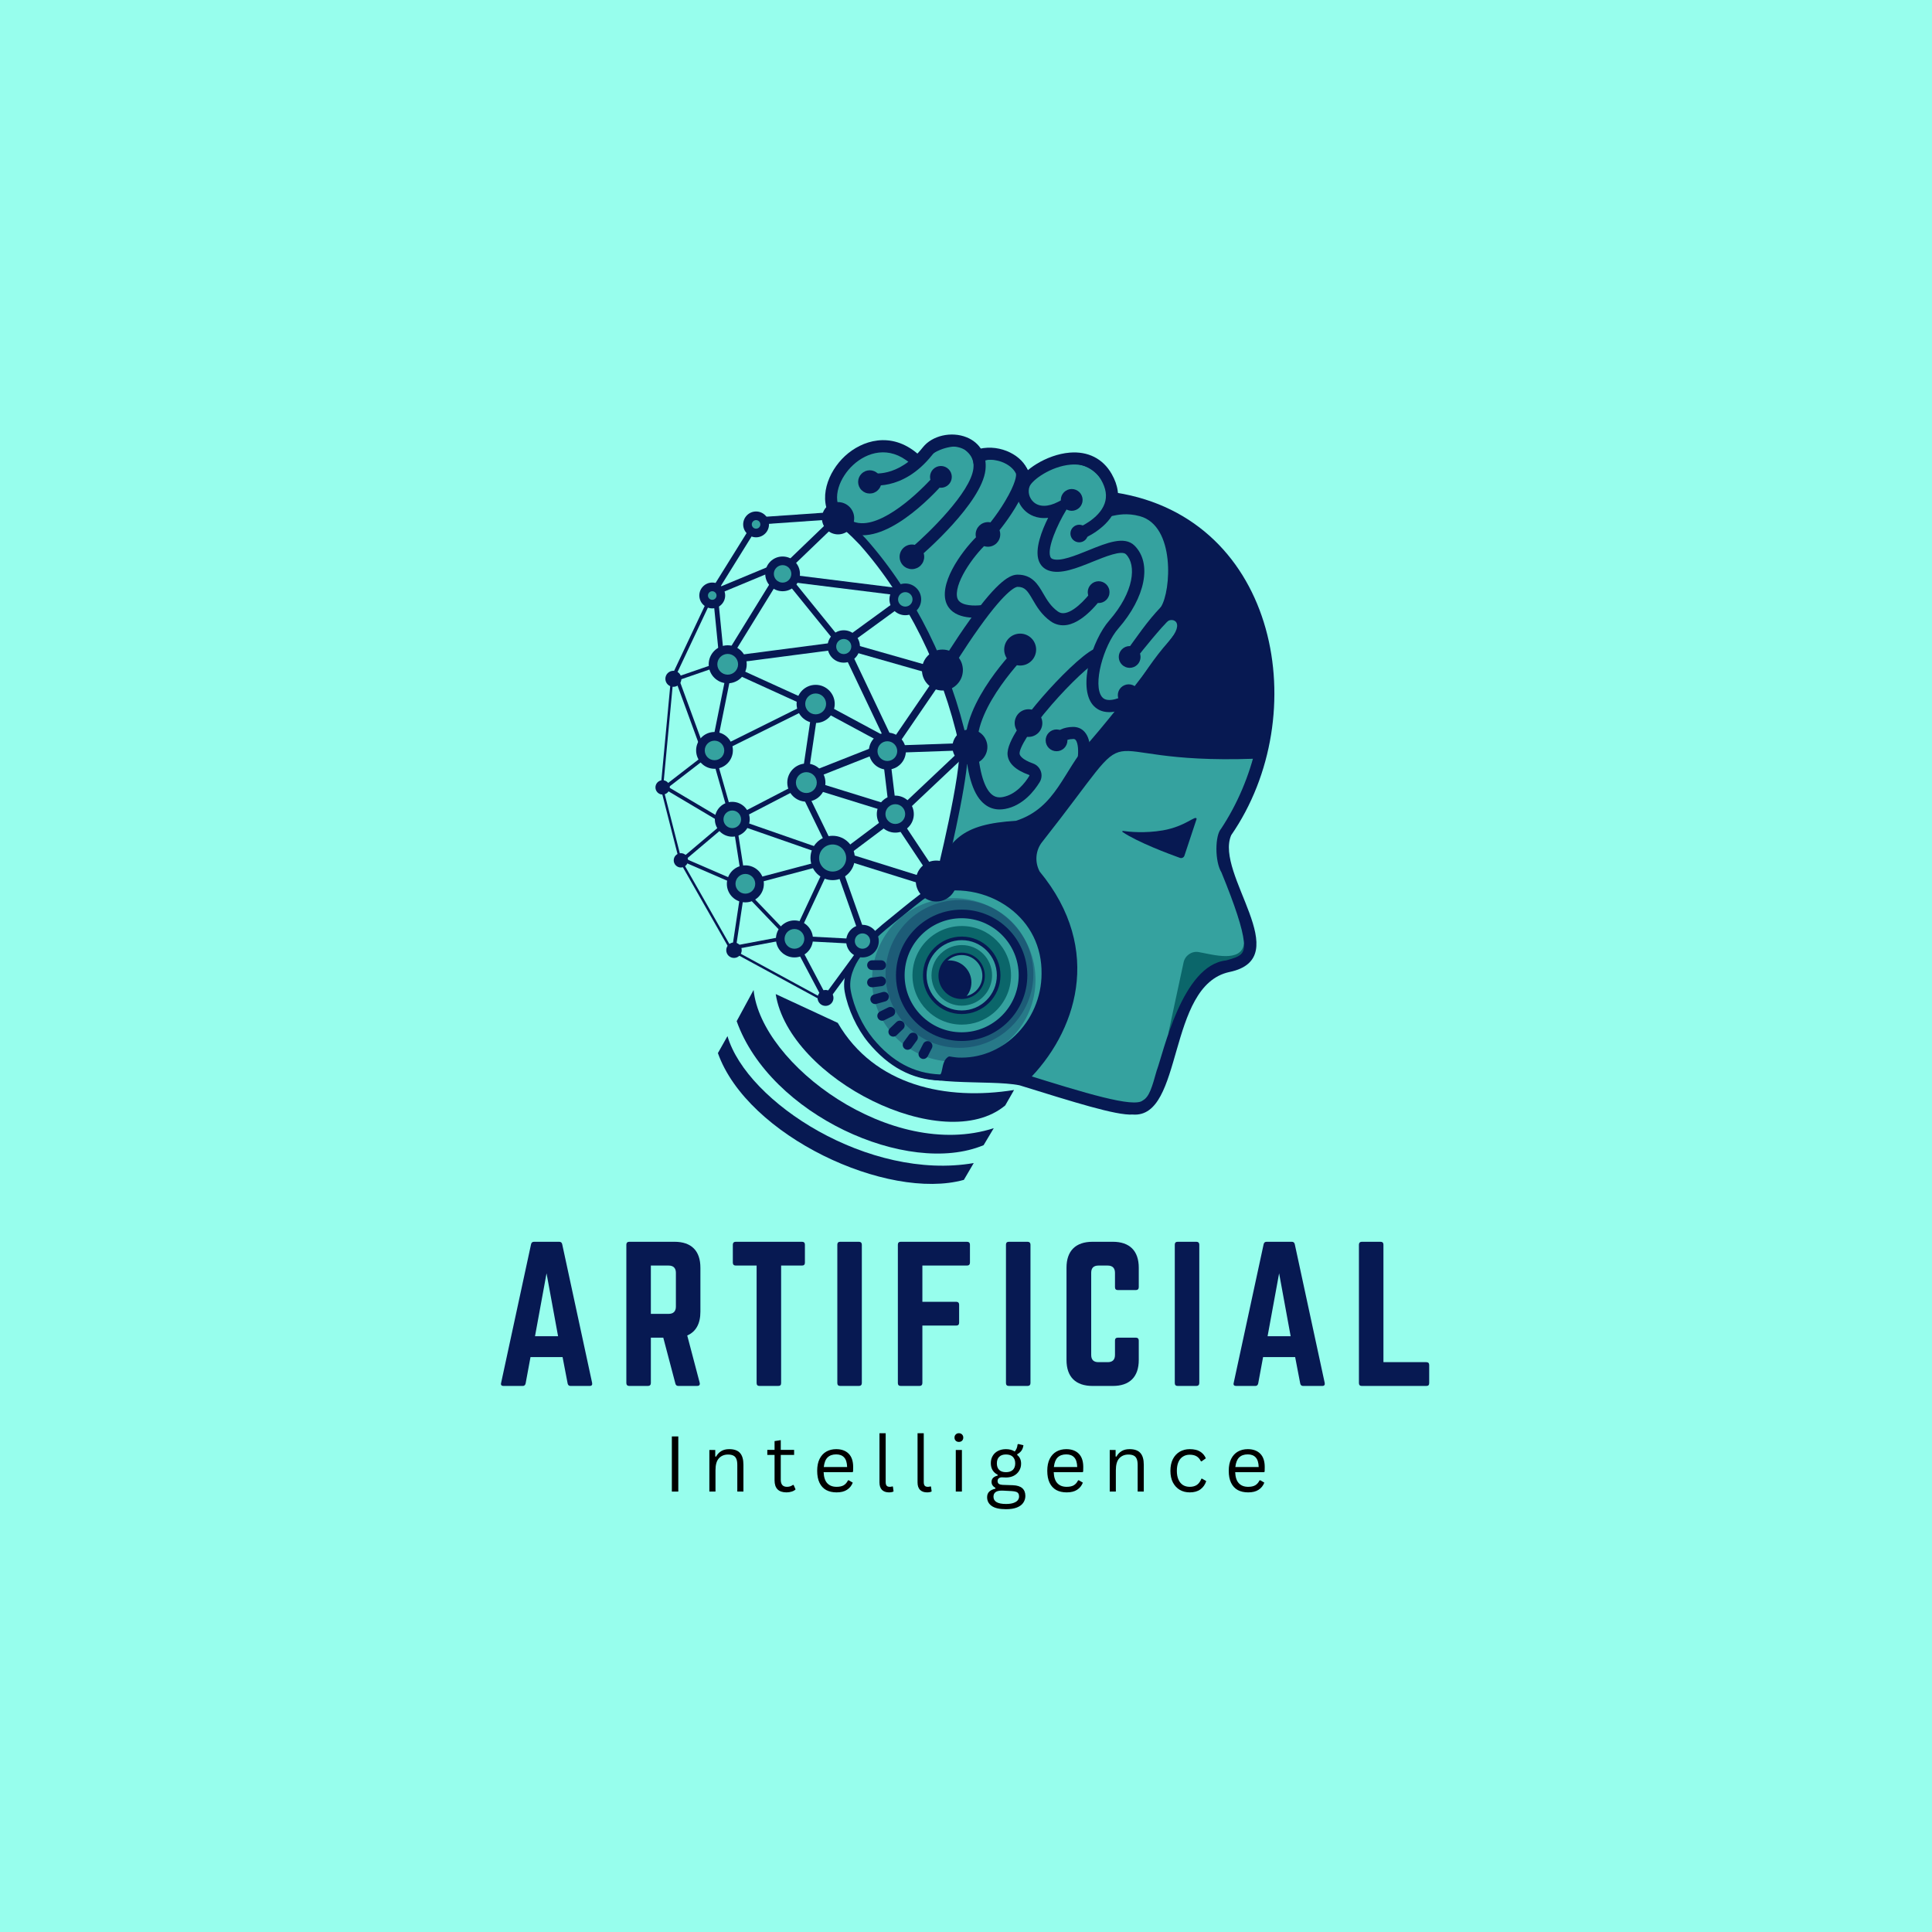 <svg xmlns="http://www.w3.org/2000/svg" xmlns:xlink="http://www.w3.org/1999/xlink" width="500" zoomAndPan="magnify" viewBox="0 0 375 375" height="500" preserveAspectRatio="xMidYMid meet" version="1.0"><defs><filter x="0%" y="0%" width="100%" height="100%" id="923a32c757"><feColorMatrix values="0 0 0 0 1 0 0 0 0 1 0 0 0 0 1 0 0 0 1 0" color-interpolation-filters="sRGB"/></filter><g/><mask id="348c311b87"><g filter="url(#923a32c757)"><rect x="-37.5" width="450" fill="#000000" y="-37.5" height="450" fill-opacity="0.298"/></g></mask><clipPath id="d4cc31427b"><path d="M 0.84 0.48 L 29.879 0.48 L 29.879 29.52 L 0.84 29.52 Z M 0.84 0.48 " clip-rule="nonzero"/></clipPath><clipPath id="c86684eeb7"><rect x="0" width="30" y="0" height="30"/></clipPath><mask id="300ca79c5a"><g filter="url(#923a32c757)"><rect x="-37.5" width="450" fill="#000000" y="-37.5" height="450" fill-opacity="0.298"/></g></mask><clipPath id="4ea136e036"><path d="M 0.199 0.238 L 32 0.238 L 32 32.16 L 0.199 32.16 Z M 0.199 0.238 " clip-rule="nonzero"/></clipPath><clipPath id="a819d64ac9"><rect x="0" width="33" y="0" height="33"/></clipPath></defs><rect x="-37.5" width="450" fill="#ffffff" y="-37.5" height="450" fill-opacity="1"/><rect x="-37.5" width="450" fill="#ffffff" y="-37.5" height="450" fill-opacity="1"/><rect x="-37.5" width="450" fill="#97feed" y="-37.5" height="450" fill-opacity="1"/><path fill="#35a29f" d="M 182.387 170.789 C 182.387 170.789 187.676 149.668 187.02 144.477 C 183.855 130.176 177.25 116.172 167.504 105.168 C 166.562 104.16 165.578 103.195 164.559 102.277 C 163.555 101.379 162.117 100.656 161.723 99.352 C 159.445 92.434 167.922 84.484 174.59 87.188 C 175.512 87.801 177.195 89.258 178.293 89.203 C 180.789 86.805 183.48 85.621 186.82 85.82 C 188.016 86.762 189.371 87.68 189.734 89.387 C 191.957 86.891 199.008 89.379 199.164 92.938 C 204.156 88.074 212.293 87.32 215.348 94.172 C 215.73 96.559 217.406 97.238 219.715 97.984 C 234.848 104.312 237.883 120.289 230.754 134.031 C 230.754 134.031 214.152 144.172 212.828 147.84 C 211.504 151.508 197.289 166.059 197.289 166.059 Z M 182.387 170.789 " fill-opacity="1" fill-rule="nonzero"/><path fill="#071952" d="M 181.215 172.051 L 181.578 170.594 C 181.633 170.387 186.801 149.668 186.188 144.621 C 182.922 129.902 176.059 116.094 166.871 105.727 C 165.93 104.73 164.953 103.777 163.992 102.91 C 163.75 102.691 163.477 102.484 163.18 102.266 C 162.293 101.586 161.285 100.82 160.914 99.605 C 159.754 96.102 161.035 92.039 164.254 89.027 C 167.441 86.047 171.512 85.051 174.898 86.422 L 175.051 86.496 C 175.246 86.629 175.488 86.805 175.742 86.988 C 176.332 87.418 177.352 88.172 177.984 88.336 C 180.68 85.852 183.504 84.789 186.867 84.984 L 187.129 84.996 L 187.652 85.414 C 188.551 86.113 189.547 86.891 190.141 88.051 C 191.488 87.375 193.426 87.363 195.43 88.074 C 197.434 88.785 198.941 90.012 199.609 91.414 C 202.621 88.973 206.355 87.855 209.641 88.492 C 212.566 89.047 214.809 90.898 216.113 93.832 L 216.156 93.934 L 216.18 94.043 C 216.473 95.883 217.625 96.441 219.977 97.195 L 220.043 97.219 C 226.758 100.02 231.508 104.828 233.797 111.102 C 236.359 118.164 235.527 126.66 231.508 134.426 L 231.398 134.633 L 231.203 134.754 C 224.883 138.621 214.523 145.66 213.629 148.137 C 212.27 151.867 199.359 165.152 197.891 166.652 L 197.75 166.805 Z M 171.742 87.484 C 169.289 87.484 166.98 88.773 165.391 90.254 C 163.246 92.258 161.363 95.641 162.5 99.102 C 162.723 99.824 163.434 100.359 164.188 100.93 C 164.496 101.16 164.812 101.398 165.098 101.664 C 166.105 102.562 167.113 103.547 168.098 104.609 C 177.504 115.219 184.5 129.312 187.816 144.301 L 187.828 144.379 C 188.41 148.914 184.73 164.637 183.535 169.555 L 196.809 165.336 C 200.836 161.211 210.988 150.402 212.02 147.566 C 213.363 143.852 227.633 134.961 230.098 133.449 C 233.809 126.168 234.574 118.242 232.188 111.684 C 230.074 105.867 225.648 101.398 219.398 98.785 C 217.352 98.125 215.039 97.371 214.516 94.426 C 213.441 92.07 211.633 90.582 209.301 90.133 C 206.215 89.543 202.457 90.879 199.723 93.527 L 198.387 94.832 L 198.297 92.957 C 198.23 91.492 196.512 90.242 194.836 89.641 C 192.941 88.961 191.082 89.082 190.324 89.938 L 189.219 91.172 L 188.871 89.551 C 188.594 88.293 187.621 87.527 186.582 86.715 L 186.473 86.629 C 183.613 86.531 181.172 87.539 178.828 89.793 L 178.598 90.012 L 178.293 90.035 C 177.133 90.102 175.785 89.125 174.711 88.336 C 174.504 88.184 174.316 88.051 174.152 87.934 C 173.375 87.613 172.555 87.484 171.742 87.484 Z M 171.742 87.484 " fill-opacity="1" fill-rule="nonzero"/><path fill="#071952" d="M 215.293 138.227 C 213.715 138.227 212.719 137.547 212.082 136.781 C 209.191 133.23 211.996 124.23 215.293 120.453 C 220.176 114.859 220.613 109.645 218.555 107.586 C 217.711 106.742 214.492 108.059 212.129 109.012 C 209.027 110.27 205.832 111.562 203.52 110.73 C 202.602 110.402 201.945 109.734 201.613 108.801 C 200.828 106.547 202.207 102.988 203.445 100.504 C 201.168 100.789 199.711 99.812 199.074 99.242 C 197.488 97.84 196.895 95.586 197.617 93.637 C 198.473 91.328 203.125 88.227 207.617 87.855 C 211.176 87.559 214.066 89.016 215.762 91.973 C 217.066 94.25 217.352 96.449 216.617 98.531 C 215.172 102.625 210.242 104.586 210.023 104.664 L 209.172 102.473 L 209.598 103.57 L 209.172 102.473 C 209.215 102.461 213.32 100.809 214.406 97.742 C 214.91 96.32 214.68 94.809 213.727 93.133 C 212.477 90.953 210.496 89.969 207.812 90.188 C 203.992 90.504 200.301 93.176 199.832 94.445 C 199.445 95.477 199.777 96.715 200.641 97.469 C 201.734 98.434 203.453 98.41 205.371 97.414 L 209.117 95.465 L 206.914 99.066 C 205.273 101.75 203.246 106.297 203.848 108.016 C 203.938 108.277 204.078 108.418 204.332 108.508 C 205.785 109.031 208.688 107.859 211.25 106.82 C 214.863 105.352 218.27 103.973 220.219 105.91 C 223.637 109.328 222.344 115.941 217.066 121.988 C 214.207 125.262 212.02 132.969 213.902 135.289 C 214.996 136.637 217.789 135.344 219.344 134.457 L 220.504 136.496 C 218.293 137.766 216.594 138.227 215.293 138.227 Z M 215.293 138.227 " fill-opacity="1" fill-rule="nonzero"/><path fill="#071952" d="M 221.195 134.941 C 221.195 135.219 221.141 135.488 221.031 135.75 C 220.926 136.008 220.773 136.238 220.574 136.434 C 220.375 136.633 220.148 136.785 219.891 136.895 C 219.629 137 219.359 137.055 219.082 137.055 C 218.801 137.055 218.531 137 218.273 136.895 C 218.012 136.785 217.785 136.633 217.586 136.434 C 217.387 136.238 217.234 136.008 217.129 135.75 C 217.02 135.488 216.969 135.219 216.969 134.941 C 216.969 134.66 217.02 134.391 217.129 134.133 C 217.234 133.871 217.387 133.645 217.586 133.445 C 217.785 133.246 218.012 133.094 218.273 132.988 C 218.531 132.879 218.801 132.828 219.082 132.828 C 219.359 132.828 219.629 132.879 219.891 132.988 C 220.148 133.094 220.375 133.246 220.574 133.445 C 220.773 133.645 220.926 133.871 221.031 134.133 C 221.141 134.391 221.195 134.66 221.195 134.941 Z M 221.195 134.941 " fill-opacity="1" fill-rule="nonzero"/><path fill="#35a29f" d="M 242.59 182.637 C 243.258 189.34 236.426 183.723 233.523 189.473 C 219.738 213.68 233.336 220.414 199.348 209.883 C 198.988 209.773 198.625 209.652 198.254 209.543 C 194.137 208.262 179.102 210.211 175.293 206.094 C 171.48 202.785 182.102 171.602 182.102 171.602 C 182.102 171.602 184.754 163.543 188.781 162.051 C 192.812 160.562 195.516 161.109 197.562 160.453 C 205.941 157.738 207.375 150.203 212.16 145.016 C 216.781 139.734 220.953 134.109 225.312 128.609 C 227.555 125.215 233.93 118.758 231.16 116.973 C 229.723 116.051 227.883 119.324 225.859 119.281 C 225.508 118.527 225.98 117.672 226.23 116.883 C 226.812 114.199 227.535 111.441 227.434 108.684 C 227.445 105.922 227.152 103.852 224.98 101.16 C 224.184 100.164 222.793 99.539 221.578 99.09 C 219.715 98.312 217.133 98.336 217.473 97.043 C 248.68 103.219 251.887 135.355 240.52 157.168 C 239.742 158.668 238.898 160.113 237.98 161.492 C 237.98 161.492 237.234 162.609 237.203 164.582 C 237.18 165.742 237.398 167.199 238.156 168.895 C 241.059 175.969 242.34 180.152 242.59 182.637 Z M 242.59 182.637 " fill-opacity="1" fill-rule="nonzero"/><path fill="#0b666a" d="M 229.734 186.801 L 226.734 200.738 L 233.828 188.988 L 240.355 186.363 C 241.562 185.582 241.836 184.477 241.461 183.133 C 240.957 186.941 235.449 185.289 232.668 184.797 C 231.324 184.555 230.02 185.453 229.734 186.801 Z M 229.734 186.801 " fill-opacity="1" fill-rule="nonzero"/><path fill="#071952" d="M 211.504 147.434 L 209.18 147.082 C 209.336 146.043 209.312 144.215 208.766 143.613 C 208.668 143.504 208.535 143.426 208.305 143.438 C 206.5 143.469 206.227 144.379 206.227 144.391 L 203.926 143.898 C 203.949 143.789 204.551 141.16 208.25 141.094 C 209.16 141.082 209.949 141.41 210.527 142.07 C 211.973 143.711 211.59 146.832 211.504 147.434 Z M 211.504 147.434 " fill-opacity="1" fill-rule="nonzero"/><path fill="#071952" d="M 243.41 147.27 C 208.809 148.484 223.176 136.91 202.348 163.344 C 200.992 164.988 200.793 167.297 201.801 169.168 C 214.395 184.434 208.789 200.586 199.348 209.883 C 194.684 208 179.914 209.805 175.445 206.258 C 171.633 202.949 182.09 171.602 182.09 171.602 C 182.09 171.602 184.742 163.543 188.77 162.051 C 192.801 160.562 195.504 161.109 197.551 160.453 C 205.93 157.738 207.363 150.203 212.148 145.016 C 217.352 139.078 221.477 130.516 226.734 124.648 C 230.492 120.453 227.195 119.5 226.098 121.035 C 225.039 122.535 226.637 115.59 226.844 113.98 C 227.992 108.648 228.094 101.227 221.555 99.078 C 220.188 98.5 217.109 98.324 217.449 97.043 C 252.074 103.734 246.062 147.02 243.41 147.27 Z M 243.41 147.27 " fill-opacity="1" fill-rule="nonzero"/><path fill="#071952" d="M 219.859 216.332 C 216.637 216.539 208.316 213.879 197.902 210.66 C 191.957 209.445 178.129 211.23 174.469 206.926 C 173.133 205.699 172.148 202.281 176.133 187.293 C 178.301 179.133 180.965 171.285 180.984 171.207 C 183.91 162.906 186.711 159.949 197.203 159.316 C 205.055 156.785 206.391 149.527 211.293 144.191 C 216.703 137.93 221.488 131.559 226.539 124.977 C 228.137 122.82 231.137 119.359 230.555 117.957 C 229.09 118.703 227.742 120.484 225.824 120.43 C 224.633 120.398 224.797 118.648 225.355 117.77 C 227.293 114.727 228.156 102.09 221.258 100.195 C 216.211 98.816 213.801 101.895 214.383 99.133 C 214.535 98.531 215.98 95.508 216.594 95.617 C 248.164 100.602 255.082 138.816 238.977 162.105 C 235.703 169.652 251.777 185.957 238.605 188.672 C 226.438 191.312 229.789 217.109 219.859 216.332 Z M 230.621 115.613 C 241.059 116.973 211.219 145.66 209.18 151.199 C 193.766 175.172 188.301 145.18 178.402 187.918 C 174.348 203.18 175.871 205.043 176.07 205.207 C 179.484 208.93 193.371 207.035 198.613 208.414 C 210.648 212.191 220.098 215.074 221.816 213.594 C 223.078 212.914 223.613 211.012 224.5 207.844 C 225.824 204.332 229.449 187.312 237.992 186.418 C 240.762 185.66 241.691 185.254 241.43 182.738 C 241.176 180.242 239.754 175.859 237.082 169.336 C 235.758 167.168 235.832 162.141 237.004 160.871 C 249.742 141.609 248.176 112.195 226.711 101.512 C 229.898 106.297 228.508 112.242 227.293 117.398 C 228.266 116.688 229.309 115.637 230.621 115.613 Z M 230.621 115.613 " fill-opacity="1" fill-rule="nonzero"/><path fill="#071952" d="M 232.266 158.941 L 229.898 166.082 C 229.777 166.453 229.375 166.641 229.012 166.508 C 226.996 165.785 220.875 163.508 217.887 161.492 C 217.789 161.43 217.844 161.273 217.965 161.285 C 219.113 161.449 222.18 161.777 225.695 161.176 C 230.16 160.41 232.078 158.121 232.266 158.941 Z M 232.266 158.941 " fill-opacity="1" fill-rule="nonzero"/><path fill="#35a29f" d="M 202.742 189 C 202.742 198.32 195.188 206.27 185.879 205.863 C 185.09 205.809 184.312 205.656 184.312 205.656 C 183.121 206.508 183.766 209.191 182.398 209.137 C 176.43 208.898 172.172 205.809 168.984 201.941 C 166.773 199.262 165.129 195.57 164.551 192.383 C 163.508 186.668 170.309 181.008 171.699 179.855 C 175.117 177.086 177.438 175.094 180.273 173.059 C 190.293 169.781 202.941 176.582 202.742 189 Z M 202.742 189 " fill-opacity="1" fill-rule="nonzero"/><path fill="#071952" d="M 182.441 209.73 C 182.418 209.73 182.398 209.73 182.363 209.73 C 176.977 209.508 172.457 207.09 168.523 202.328 C 166.336 199.664 164.582 195.91 163.957 192.504 C 162.996 187.215 168.152 182.035 171.316 179.418 C 172.117 178.762 172.859 178.16 173.562 177.59 C 175.895 175.676 177.734 174.176 179.934 172.598 C 179.977 172.562 180.031 172.531 180.098 172.52 C 185.531 170.746 191.836 171.809 196.555 175.289 C 201.012 178.574 203.422 183.449 203.336 189.023 C 203.336 193.852 201.332 198.539 197.848 201.879 C 194.551 205.031 190.293 206.664 185.859 206.477 C 185.32 206.445 184.816 206.367 184.5 206.312 C 184.25 206.629 184.141 207.176 184.031 207.703 C 183.855 208.547 183.613 209.73 182.441 209.73 Z M 180.547 173.594 C 178.422 175.125 176.605 176.617 174.316 178.488 C 173.617 179.059 172.871 179.672 172.07 180.316 C 169.117 182.77 164.266 187.586 165.129 192.285 C 165.723 195.504 167.375 199.062 169.445 201.57 C 173.145 206.059 177.395 208.348 182.43 208.547 C 182.617 208.547 182.715 208.316 182.891 207.441 C 183.055 206.629 183.242 205.699 183.984 205.172 C 184.117 205.074 184.281 205.043 184.434 205.074 C 184.445 205.074 185.18 205.219 185.922 205.273 C 190.031 205.457 193.973 203.938 197.039 201 C 200.289 197.879 202.164 193.512 202.164 188.988 C 202.164 188.988 202.164 188.977 202.164 188.977 C 202.238 183.801 200.004 179.266 195.867 176.211 C 191.465 172.969 185.594 171.973 180.547 173.594 Z M 180.547 173.594 " fill-opacity="1" fill-rule="nonzero"/><g mask="url(#348c311b87)"><g transform="matrix(1, 0, 0, 1, 171, 174)"><g clip-path="url(#c86684eeb7)"><g clip-path="url(#d4cc31427b)"><path fill="#071952" d="M 29.574 15.043 C 29.574 15.984 29.484 16.918 29.301 17.844 C 29.117 18.766 28.844 19.664 28.484 20.535 C 28.121 21.402 27.68 22.23 27.156 23.012 C 26.633 23.797 26.039 24.52 25.375 25.188 C 24.707 25.852 23.984 26.449 23.199 26.973 C 22.418 27.496 21.59 27.938 20.719 28.297 C 19.848 28.656 18.953 28.93 18.027 29.113 C 17.105 29.297 16.172 29.387 15.23 29.387 C 14.289 29.387 13.355 29.297 12.434 29.113 C 11.508 28.93 10.609 28.656 9.742 28.297 C 8.871 27.938 8.043 27.496 7.262 26.973 C 6.477 26.449 5.754 25.852 5.086 25.188 C 4.422 24.52 3.828 23.797 3.305 23.012 C 2.781 22.23 2.34 21.402 1.977 20.535 C 1.617 19.664 1.344 18.766 1.16 17.844 C 0.977 16.918 0.887 15.984 0.887 15.043 C 0.887 14.102 0.977 13.168 1.16 12.246 C 1.344 11.32 1.617 10.426 1.977 9.555 C 2.34 8.684 2.781 7.859 3.305 7.074 C 3.828 6.293 4.422 5.566 5.086 4.902 C 5.754 4.234 6.477 3.641 7.262 3.117 C 8.043 2.594 8.871 2.152 9.742 1.793 C 10.609 1.43 11.508 1.16 12.434 0.977 C 13.355 0.793 14.289 0.699 15.23 0.699 C 16.172 0.699 17.105 0.793 18.027 0.977 C 18.953 1.16 19.848 1.43 20.719 1.793 C 21.59 2.152 22.418 2.594 23.199 3.117 C 23.984 3.641 24.707 4.234 25.375 4.902 C 26.039 5.566 26.633 6.293 27.156 7.074 C 27.68 7.859 28.121 8.684 28.484 9.555 C 28.844 10.426 29.117 11.32 29.301 12.246 C 29.484 13.168 29.574 14.102 29.574 15.043 Z M 29.574 15.043 " fill-opacity="1" fill-rule="nonzero"/></g></g></g></g><g mask="url(#300ca79c5a)"><g transform="matrix(1, 0, 0, 1, 169, 174)"><g clip-path="url(#a819d64ac9)"><g clip-path="url(#4ea136e036)"><path fill="#071952" d="M 31.992 16.195 C 31.992 16.715 31.965 17.23 31.914 17.75 C 31.863 18.266 31.789 18.781 31.688 19.289 C 31.586 19.801 31.457 20.301 31.309 20.801 C 31.156 21.297 30.98 21.785 30.781 22.266 C 30.586 22.746 30.363 23.215 30.117 23.672 C 29.871 24.133 29.605 24.578 29.316 25.008 C 29.027 25.441 28.719 25.859 28.391 26.258 C 28.059 26.66 27.711 27.047 27.344 27.414 C 26.977 27.781 26.59 28.129 26.191 28.457 C 25.789 28.789 25.371 29.098 24.938 29.387 C 24.508 29.676 24.062 29.941 23.605 30.188 C 23.145 30.434 22.676 30.652 22.195 30.852 C 21.715 31.051 21.227 31.227 20.73 31.379 C 20.234 31.527 19.73 31.652 19.219 31.754 C 18.711 31.855 18.195 31.934 17.68 31.984 C 17.164 32.035 16.645 32.059 16.125 32.059 C 15.605 32.059 15.086 32.035 14.57 31.984 C 14.051 31.934 13.539 31.855 13.027 31.754 C 12.52 31.652 12.016 31.527 11.52 31.379 C 11.02 31.227 10.531 31.051 10.051 30.852 C 9.574 30.652 9.102 30.434 8.645 30.188 C 8.188 29.941 7.742 29.676 7.309 29.387 C 6.879 29.098 6.461 28.789 6.059 28.457 C 5.656 28.129 5.273 27.781 4.906 27.414 C 4.539 27.047 4.188 26.66 3.859 26.258 C 3.531 25.859 3.219 25.441 2.934 25.008 C 2.645 24.578 2.375 24.133 2.133 23.672 C 1.887 23.215 1.664 22.746 1.465 22.266 C 1.266 21.785 1.094 21.297 0.941 20.801 C 0.789 20.301 0.664 19.801 0.562 19.289 C 0.461 18.781 0.387 18.266 0.336 17.75 C 0.285 17.23 0.258 16.715 0.258 16.195 C 0.258 15.676 0.285 15.156 0.336 14.641 C 0.387 14.121 0.461 13.609 0.562 13.098 C 0.664 12.59 0.789 12.086 0.941 11.59 C 1.094 11.09 1.266 10.602 1.465 10.121 C 1.664 9.641 1.887 9.172 2.133 8.715 C 2.375 8.258 2.645 7.812 2.934 7.379 C 3.219 6.945 3.531 6.531 3.859 6.129 C 4.188 5.727 4.539 5.344 4.906 4.973 C 5.273 4.605 5.656 4.258 6.059 3.93 C 6.461 3.598 6.879 3.289 7.309 3 C 7.742 2.711 8.188 2.445 8.645 2.199 C 9.102 1.957 9.574 1.734 10.051 1.535 C 10.531 1.336 11.02 1.16 11.52 1.012 C 12.016 0.859 12.52 0.734 13.027 0.633 C 13.539 0.531 14.051 0.453 14.57 0.402 C 15.086 0.352 15.605 0.328 16.125 0.328 C 16.645 0.328 17.164 0.352 17.68 0.402 C 18.195 0.453 18.711 0.531 19.219 0.633 C 19.73 0.734 20.234 0.859 20.73 1.012 C 21.227 1.16 21.715 1.336 22.195 1.535 C 22.676 1.734 23.145 1.957 23.605 2.199 C 24.062 2.445 24.508 2.711 24.938 3 C 25.371 3.289 25.789 3.598 26.191 3.93 C 26.59 4.258 26.977 4.605 27.344 4.973 C 27.711 5.344 28.059 5.727 28.391 6.129 C 28.719 6.531 29.027 6.945 29.316 7.379 C 29.605 7.812 29.871 8.258 30.117 8.715 C 30.363 9.172 30.586 9.641 30.781 10.121 C 30.98 10.602 31.156 11.09 31.309 11.59 C 31.457 12.086 31.586 12.59 31.688 13.098 C 31.789 13.609 31.863 14.121 31.914 14.641 C 31.965 15.156 31.992 15.676 31.992 16.195 Z M 31.992 16.195 " fill-opacity="1" fill-rule="nonzero"/></g></g></g></g><path fill="#071952" d="M 189 225.75 L 187.086 229.012 C 172.258 233.129 145.047 220.504 139.344 204.406 L 141.203 201.109 C 144.98 214 168.688 229.254 189 225.75 Z M 189 225.75 " fill-opacity="1" fill-rule="nonzero"/><path fill="#071952" d="M 192.887 218.98 L 190.918 222.277 C 176.168 228.441 149.449 216.387 142.988 198.211 L 146.273 192.152 C 147.719 206.609 172.992 225.398 192.887 218.98 Z M 192.887 218.98 " fill-opacity="1" fill-rule="nonzero"/><path fill="#071952" d="M 196.828 211.566 L 195.109 214.57 C 183.207 224.488 153.184 209.477 150.566 192.953 L 162.609 198.539 C 169.719 210.781 183.711 213.672 196.828 211.566 Z M 196.828 211.566 " fill-opacity="1" fill-rule="nonzero"/><path fill="#35a29f" d="M 198.57 189.309 C 198.57 190.09 198.496 190.863 198.344 191.633 C 198.191 192.398 197.965 193.145 197.664 193.867 C 197.363 194.59 196.996 195.273 196.562 195.926 C 196.129 196.574 195.633 197.18 195.082 197.73 C 194.527 198.285 193.926 198.777 193.277 199.211 C 192.625 199.648 191.938 200.016 191.215 200.312 C 190.492 200.613 189.75 200.84 188.98 200.992 C 188.215 201.145 187.441 201.219 186.656 201.219 C 185.875 201.219 185.102 201.145 184.332 200.992 C 183.566 200.84 182.82 200.613 182.098 200.312 C 181.375 200.016 180.688 199.648 180.039 199.211 C 179.387 198.777 178.785 198.285 178.234 197.73 C 177.68 197.18 177.188 196.574 176.75 195.926 C 176.316 195.273 175.949 194.59 175.652 193.867 C 175.352 193.145 175.125 192.398 174.973 191.633 C 174.82 190.863 174.742 190.09 174.742 189.309 C 174.742 188.523 174.82 187.75 174.973 186.984 C 175.125 186.215 175.352 185.469 175.652 184.746 C 175.949 184.023 176.316 183.34 176.75 182.688 C 177.188 182.039 177.68 181.438 178.234 180.883 C 178.785 180.328 179.387 179.836 180.039 179.402 C 180.688 178.965 181.375 178.598 182.098 178.301 C 182.82 178 183.566 177.773 184.332 177.621 C 185.102 177.469 185.875 177.395 186.656 177.395 C 187.441 177.395 188.215 177.469 188.98 177.621 C 189.75 177.773 190.492 178 191.215 178.301 C 191.938 178.598 192.625 178.965 193.277 179.402 C 193.926 179.836 194.527 180.328 195.082 180.883 C 195.633 181.438 196.129 182.039 196.562 182.688 C 196.996 183.34 197.363 184.023 197.664 184.746 C 197.965 185.469 198.191 186.215 198.344 186.984 C 198.496 187.75 198.57 188.523 198.57 189.309 Z M 198.57 189.309 " fill-opacity="1" fill-rule="nonzero"/><path fill="#071952" d="M 186.656 202.055 C 179.629 202.055 173.91 196.336 173.91 189.309 C 173.91 182.277 179.629 176.562 186.656 176.562 C 193.688 176.562 199.402 182.277 199.402 189.309 C 199.402 196.336 193.688 202.055 186.656 202.055 Z M 186.656 178.227 C 180.547 178.227 175.586 183.195 175.586 189.297 C 175.586 195.406 180.559 200.367 186.656 200.367 C 192.766 200.367 197.727 195.395 197.727 189.297 C 197.727 183.195 192.758 178.227 186.656 178.227 Z M 186.656 178.227 " fill-opacity="1" fill-rule="nonzero"/><path fill="#0b666a" d="M 196.238 189.309 C 196.238 192.242 194.914 194.879 192.832 196.633 C 191.168 198.035 189.023 198.879 186.68 198.879 C 181.391 198.879 177.109 194.598 177.109 189.309 C 177.109 185.641 179.18 182.441 182.211 180.844 C 183.547 180.141 185.059 179.738 186.68 179.738 C 191.957 179.738 196.238 184.02 196.238 189.309 Z M 196.238 189.309 " fill-opacity="1" fill-rule="nonzero"/><path fill="#35a29f" d="M 193.84 189.309 C 193.84 189.777 193.793 190.246 193.703 190.707 C 193.609 191.168 193.477 191.617 193.293 192.051 C 193.113 192.488 192.895 192.898 192.633 193.293 C 192.371 193.684 192.074 194.047 191.738 194.379 C 191.406 194.711 191.043 195.008 190.652 195.27 C 190.262 195.531 189.848 195.754 189.414 195.934 C 188.977 196.113 188.531 196.25 188.066 196.34 C 187.605 196.434 187.141 196.48 186.668 196.48 C 186.199 196.48 185.73 196.434 185.27 196.34 C 184.809 196.25 184.359 196.113 183.922 195.934 C 183.488 195.754 183.074 195.531 182.684 195.27 C 182.293 195.008 181.93 194.711 181.598 194.379 C 181.266 194.047 180.965 193.684 180.703 193.293 C 180.441 192.898 180.223 192.488 180.043 192.051 C 179.863 191.617 179.727 191.168 179.633 190.707 C 179.543 190.246 179.496 189.777 179.496 189.309 C 179.496 188.836 179.543 188.371 179.633 187.906 C 179.727 187.445 179.863 186.996 180.043 186.562 C 180.223 186.129 180.441 185.715 180.703 185.32 C 180.965 184.93 181.266 184.57 181.598 184.234 C 181.93 183.902 182.293 183.605 182.684 183.344 C 183.074 183.082 183.488 182.859 183.922 182.68 C 184.359 182.5 184.809 182.363 185.27 182.273 C 185.73 182.18 186.199 182.133 186.668 182.133 C 187.141 182.133 187.605 182.18 188.066 182.273 C 188.531 182.363 188.977 182.5 189.414 182.68 C 189.848 182.859 190.262 183.082 190.652 183.344 C 191.043 183.605 191.406 183.902 191.738 184.234 C 192.074 184.57 192.371 184.93 192.633 185.32 C 192.895 185.715 193.113 186.129 193.293 186.562 C 193.477 186.996 193.609 187.445 193.703 187.906 C 193.793 188.371 193.84 188.836 193.84 189.309 Z M 193.84 189.309 " fill-opacity="1" fill-rule="nonzero"/><path fill="#071952" d="M 186.668 196.828 C 182.52 196.828 179.145 193.457 179.145 189.309 C 179.145 185.156 182.52 181.785 186.668 181.785 C 190.82 181.785 194.191 185.156 194.191 189.309 C 194.203 193.457 190.82 196.828 186.668 196.828 Z M 186.668 182.484 C 182.914 182.484 179.848 185.539 179.848 189.309 C 179.848 193.062 182.902 196.129 186.668 196.129 C 190.434 196.129 193.488 193.074 193.488 189.309 C 193.488 185.539 190.434 182.484 186.668 182.484 Z M 186.668 182.484 " fill-opacity="1" fill-rule="nonzero"/><path fill="#0b666a" d="M 192.559 189.309 C 192.559 191.781 191.039 193.895 188.871 194.77 C 188.191 195.043 187.457 195.199 186.68 195.199 C 183.426 195.199 180.801 192.57 180.801 189.316 C 180.801 187.434 181.688 185.758 183.066 184.688 C 184.062 183.91 185.32 183.438 186.68 183.438 C 189.922 183.414 192.559 186.055 192.559 189.309 Z M 192.559 189.309 " fill-opacity="1" fill-rule="nonzero"/><path fill="#35a29f" d="M 190.93 189.406 C 190.93 191.508 189.406 193.262 187.402 193.609 C 187.16 193.652 186.91 193.676 186.656 193.676 C 184.305 193.676 182.387 191.758 182.387 189.406 C 182.387 188.277 182.824 187.25 183.535 186.492 C 184.312 185.66 185.422 185.145 186.645 185.145 C 189.012 185.137 190.93 187.051 190.93 189.406 Z M 190.93 189.406 " fill-opacity="1" fill-rule="nonzero"/><path fill="#071952" d="M 186.656 193.906 C 184.172 193.906 182.156 191.891 182.156 189.406 C 182.156 188.254 182.586 187.16 183.371 186.328 C 184.215 185.418 185.422 184.906 186.656 184.906 C 189.145 184.906 191.156 186.918 191.156 189.406 C 191.156 191.594 189.594 193.457 187.434 193.84 C 187.184 193.883 186.922 193.906 186.656 193.906 Z M 186.656 185.375 C 185.551 185.375 184.477 185.836 183.711 186.656 C 183.012 187.402 182.617 188.387 182.617 189.418 C 182.617 191.641 184.422 193.445 186.645 193.445 C 186.875 193.445 187.117 193.426 187.348 193.379 C 189.273 193.039 190.676 191.375 190.676 189.406 C 190.688 187.184 188.879 185.375 186.656 185.375 Z M 186.656 185.375 " fill-opacity="1" fill-rule="nonzero"/><path fill="#071952" d="M 188.551 190.688 C 188.551 191.816 188.113 192.844 187.402 193.598 C 187.16 193.645 186.91 193.664 186.656 193.664 C 184.305 193.664 182.387 191.75 182.387 189.395 C 182.387 188.266 182.824 187.238 183.535 186.48 C 183.777 186.438 184.031 186.418 184.281 186.418 C 186.637 186.426 188.551 188.332 188.551 190.688 Z M 188.551 190.688 " fill-opacity="1" fill-rule="nonzero"/><path fill="#071952" d="M 171.031 188.277 L 169.258 188.277 C 168.742 188.277 168.316 187.863 168.316 187.336 C 168.316 186.809 168.73 186.395 169.258 186.395 L 171.031 186.395 C 171.547 186.395 171.973 186.809 171.973 187.336 C 171.973 187.863 171.559 188.277 171.031 188.277 Z M 171.031 188.277 " fill-opacity="1" fill-rule="nonzero"/><path fill="#071952" d="M 179.223 205.547 C 179.078 205.547 178.926 205.512 178.797 205.438 C 178.336 205.195 178.148 204.637 178.391 204.168 L 179.199 202.59 C 179.441 202.129 180.012 201.953 180.469 202.184 C 180.93 202.426 181.117 202.984 180.875 203.453 L 180.066 205.031 C 179.891 205.359 179.562 205.547 179.223 205.547 Z M 179.223 205.547 " fill-opacity="1" fill-rule="nonzero"/><path fill="#071952" d="M 176.168 203.762 C 175.969 203.762 175.785 203.707 175.609 203.574 C 175.191 203.27 175.094 202.676 175.402 202.262 L 176.453 200.828 C 176.758 200.41 177.352 200.312 177.766 200.617 C 178.184 200.926 178.281 201.516 177.973 201.934 L 176.922 203.367 C 176.738 203.629 176.453 203.762 176.168 203.762 Z M 176.168 203.762 " fill-opacity="1" fill-rule="nonzero"/><path fill="#071952" d="M 173.387 201.211 C 173.145 201.211 172.895 201.109 172.707 200.926 C 172.348 200.551 172.355 199.961 172.73 199.602 L 174 198.375 C 174.371 198.012 174.961 198.023 175.324 198.395 C 175.684 198.77 175.676 199.359 175.301 199.719 L 174.031 200.945 C 173.855 201.121 173.617 201.211 173.387 201.211 Z M 173.387 201.211 " fill-opacity="1" fill-rule="nonzero"/><path fill="#071952" d="M 171.23 198.121 C 170.879 198.121 170.551 197.934 170.387 197.598 C 170.156 197.137 170.344 196.566 170.812 196.336 L 172.402 195.547 C 172.859 195.32 173.43 195.504 173.66 195.977 C 173.891 196.434 173.703 197.004 173.234 197.234 L 171.645 198.023 C 171.512 198.09 171.371 198.121 171.23 198.121 Z M 171.23 198.121 " fill-opacity="1" fill-rule="nonzero"/><path fill="#071952" d="M 169.883 194.891 C 169.477 194.891 169.094 194.617 168.973 194.203 C 168.832 193.699 169.125 193.184 169.621 193.039 L 171.328 192.559 C 171.832 192.418 172.348 192.711 172.488 193.207 C 172.629 193.707 172.336 194.223 171.844 194.367 L 170.133 194.848 C 170.059 194.879 169.969 194.891 169.883 194.891 Z M 169.883 194.891 " fill-opacity="1" fill-rule="nonzero"/><path fill="#071952" d="M 169.246 191.629 C 168.777 191.629 168.371 191.277 168.316 190.809 C 168.25 190.293 168.621 189.82 169.137 189.758 L 170.898 189.535 C 171.414 189.473 171.887 189.844 171.953 190.359 C 172.016 190.871 171.645 191.344 171.129 191.41 L 169.367 191.629 C 169.324 191.629 169.281 191.629 169.246 191.629 Z M 169.246 191.629 " fill-opacity="1" fill-rule="nonzero"/><path fill="#071952" d="M 185.703 171.008 C 185.703 171.27 185.68 171.527 185.629 171.785 C 185.578 172.039 185.504 172.289 185.402 172.531 C 185.301 172.773 185.18 173 185.035 173.219 C 184.891 173.434 184.727 173.637 184.539 173.82 C 184.355 174.004 184.156 174.168 183.938 174.312 C 183.723 174.461 183.492 174.582 183.25 174.684 C 183.012 174.781 182.762 174.855 182.504 174.906 C 182.25 174.957 181.992 174.984 181.73 174.984 C 181.469 174.984 181.211 174.957 180.953 174.906 C 180.699 174.855 180.449 174.781 180.207 174.684 C 179.969 174.582 179.738 174.461 179.523 174.312 C 179.305 174.168 179.105 174.004 178.918 173.82 C 178.734 173.637 178.57 173.434 178.426 173.219 C 178.281 173 178.156 172.773 178.059 172.531 C 177.957 172.289 177.883 172.039 177.832 171.785 C 177.781 171.527 177.754 171.27 177.754 171.008 C 177.754 170.75 177.781 170.488 177.832 170.234 C 177.883 169.977 177.957 169.73 178.059 169.488 C 178.156 169.246 178.281 169.02 178.426 168.801 C 178.57 168.586 178.734 168.383 178.918 168.199 C 179.105 168.016 179.305 167.848 179.523 167.703 C 179.738 167.559 179.969 167.438 180.207 167.336 C 180.449 167.238 180.699 167.16 180.953 167.109 C 181.211 167.059 181.469 167.035 181.73 167.035 C 181.992 167.035 182.25 167.059 182.504 167.109 C 182.762 167.16 183.012 167.238 183.25 167.336 C 183.492 167.438 183.723 167.559 183.938 167.703 C 184.156 167.848 184.355 168.016 184.539 168.199 C 184.727 168.383 184.891 168.586 185.035 168.801 C 185.18 169.02 185.301 169.246 185.402 169.488 C 185.504 169.73 185.578 169.977 185.629 170.234 C 185.68 170.488 185.703 170.75 185.703 171.008 Z M 185.703 171.008 " fill-opacity="1" fill-rule="nonzero"/><path fill="#071952" d="M 186.898 130.055 C 186.898 130.316 186.871 130.574 186.82 130.832 C 186.77 131.09 186.695 131.336 186.598 131.578 C 186.496 131.82 186.375 132.047 186.227 132.266 C 186.082 132.48 185.918 132.684 185.734 132.867 C 185.551 133.051 185.348 133.215 185.133 133.363 C 184.914 133.508 184.688 133.629 184.445 133.73 C 184.203 133.828 183.953 133.902 183.699 133.953 C 183.441 134.008 183.184 134.031 182.922 134.031 C 182.664 134.031 182.402 134.008 182.148 133.953 C 181.891 133.902 181.645 133.828 181.402 133.73 C 181.16 133.629 180.934 133.508 180.715 133.363 C 180.5 133.215 180.297 133.051 180.113 132.867 C 179.93 132.684 179.762 132.48 179.617 132.266 C 179.473 132.047 179.352 131.82 179.25 131.578 C 179.152 131.336 179.074 131.09 179.023 130.832 C 178.973 130.574 178.949 130.316 178.949 130.055 C 178.949 129.797 178.973 129.535 179.023 129.281 C 179.074 129.023 179.152 128.777 179.25 128.535 C 179.352 128.293 179.473 128.066 179.617 127.848 C 179.762 127.633 179.93 127.43 180.113 127.246 C 180.297 127.062 180.5 126.898 180.715 126.75 C 180.934 126.605 181.16 126.484 181.402 126.383 C 181.645 126.285 181.891 126.207 182.148 126.156 C 182.402 126.105 182.664 126.082 182.922 126.082 C 183.184 126.082 183.441 126.105 183.699 126.156 C 183.953 126.207 184.203 126.285 184.445 126.383 C 184.688 126.484 184.914 126.605 185.133 126.75 C 185.348 126.898 185.551 127.062 185.734 127.246 C 185.918 127.43 186.082 127.633 186.227 127.848 C 186.375 128.066 186.496 128.293 186.598 128.535 C 186.695 128.777 186.77 129.023 186.82 129.281 C 186.871 129.535 186.898 129.797 186.898 130.055 Z M 186.898 130.055 " fill-opacity="1" fill-rule="nonzero"/><path fill="#071952" d="M 191.652 144.98 C 191.652 145.43 191.566 145.863 191.391 146.281 C 191.219 146.695 190.977 147.062 190.656 147.383 C 190.34 147.699 189.973 147.945 189.555 148.117 C 189.141 148.289 188.707 148.375 188.258 148.375 C 187.805 148.375 187.371 148.289 186.957 148.117 C 186.543 147.945 186.176 147.699 185.855 147.383 C 185.539 147.062 185.293 146.695 185.121 146.281 C 184.949 145.863 184.863 145.43 184.863 144.98 C 184.863 144.531 184.949 144.098 185.121 143.684 C 185.293 143.266 185.539 142.898 185.855 142.582 C 186.176 142.262 186.543 142.016 186.957 141.844 C 187.371 141.672 187.805 141.586 188.258 141.586 C 188.707 141.586 189.141 141.672 189.555 141.844 C 189.973 142.016 190.34 142.262 190.656 142.582 C 190.977 142.898 191.219 143.266 191.391 143.684 C 191.566 144.098 191.652 144.531 191.652 144.98 Z M 191.652 144.98 " fill-opacity="1" fill-rule="nonzero"/><path fill="#071952" d="M 165.797 100.59 C 165.797 101.004 165.719 101.406 165.559 101.789 C 165.398 102.172 165.176 102.512 164.879 102.805 C 164.586 103.098 164.25 103.324 163.863 103.484 C 163.48 103.641 163.082 103.723 162.664 103.723 C 162.25 103.723 161.852 103.641 161.469 103.484 C 161.082 103.324 160.746 103.098 160.453 102.805 C 160.156 102.512 159.93 102.172 159.773 101.789 C 159.613 101.406 159.535 101.004 159.535 100.59 C 159.535 100.176 159.613 99.773 159.773 99.391 C 159.93 99.008 160.156 98.668 160.453 98.375 C 160.746 98.082 161.082 97.855 161.469 97.695 C 161.852 97.539 162.25 97.457 162.664 97.457 C 163.082 97.457 163.48 97.539 163.863 97.695 C 164.25 97.855 164.586 98.082 164.879 98.375 C 165.176 98.668 165.398 99.008 165.559 99.391 C 165.719 99.773 165.797 100.176 165.797 100.59 Z M 165.797 100.59 " fill-opacity="1" fill-rule="nonzero"/><path fill="#071952" d="M 201.113 126.082 C 201.113 126.492 201.031 126.887 200.875 127.266 C 200.719 127.648 200.496 127.98 200.203 128.273 C 199.914 128.562 199.578 128.789 199.199 128.945 C 198.82 129.102 198.422 129.18 198.012 129.18 C 197.602 129.18 197.207 129.102 196.828 128.945 C 196.445 128.789 196.113 128.562 195.82 128.273 C 195.531 127.98 195.309 127.648 195.148 127.266 C 194.992 126.887 194.914 126.492 194.914 126.082 C 194.914 125.672 194.992 125.277 195.148 124.895 C 195.309 124.516 195.531 124.18 195.82 123.891 C 196.113 123.602 196.445 123.375 196.828 123.219 C 197.207 123.062 197.602 122.984 198.012 122.984 C 198.422 122.984 198.82 123.062 199.199 123.219 C 199.578 123.375 199.914 123.602 200.203 123.891 C 200.496 124.18 200.719 124.516 200.875 124.895 C 201.031 125.277 201.113 125.672 201.113 126.082 Z M 201.113 126.082 " fill-opacity="1" fill-rule="nonzero"/><path fill="#071952" d="M 202.316 140.348 C 202.316 140.707 202.246 141.047 202.113 141.375 C 201.977 141.703 201.781 141.996 201.531 142.246 C 201.277 142.496 200.988 142.691 200.66 142.828 C 200.332 142.965 199.988 143.031 199.633 143.031 C 199.277 143.031 198.934 142.965 198.605 142.828 C 198.277 142.691 197.988 142.496 197.734 142.246 C 197.484 141.996 197.289 141.703 197.156 141.375 C 197.02 141.047 196.949 140.707 196.949 140.348 C 196.949 139.992 197.02 139.652 197.156 139.324 C 197.289 138.996 197.484 138.703 197.734 138.453 C 197.988 138.199 198.277 138.008 198.605 137.871 C 198.934 137.734 199.277 137.668 199.633 137.668 C 199.988 137.668 200.332 137.734 200.66 137.871 C 200.988 138.008 201.277 138.199 201.531 138.453 C 201.781 138.703 201.977 138.996 202.113 139.324 C 202.246 139.652 202.316 139.992 202.316 140.348 Z M 202.316 140.348 " fill-opacity="1" fill-rule="nonzero"/><path fill="#071952" d="M 215.355 114.934 C 215.355 115.215 215.305 115.484 215.195 115.742 C 215.09 116.004 214.938 116.23 214.738 116.43 C 214.539 116.629 214.312 116.781 214.055 116.887 C 213.793 116.996 213.523 117.047 213.242 117.047 C 212.965 117.047 212.695 116.996 212.434 116.887 C 212.176 116.781 211.949 116.629 211.75 116.43 C 211.551 116.23 211.398 116.004 211.293 115.742 C 211.184 115.484 211.129 115.215 211.129 114.934 C 211.129 114.656 211.184 114.383 211.293 114.125 C 211.398 113.867 211.551 113.637 211.75 113.441 C 211.949 113.242 212.176 113.09 212.434 112.98 C 212.695 112.875 212.965 112.82 213.242 112.82 C 213.523 112.82 213.793 112.875 214.055 112.98 C 214.312 113.09 214.539 113.242 214.738 113.441 C 214.938 113.637 215.09 113.867 215.195 114.125 C 215.305 114.383 215.355 114.656 215.355 114.934 Z M 215.355 114.934 " fill-opacity="1" fill-rule="nonzero"/><path fill="#071952" d="M 210.133 97.031 C 210.133 97.312 210.082 97.582 209.973 97.84 C 209.867 98.098 209.715 98.328 209.516 98.527 C 209.316 98.723 209.09 98.875 208.828 98.984 C 208.57 99.09 208.301 99.145 208.02 99.145 C 207.742 99.145 207.473 99.09 207.211 98.984 C 206.953 98.875 206.727 98.723 206.527 98.527 C 206.328 98.328 206.176 98.098 206.066 97.84 C 205.961 97.582 205.906 97.312 205.906 97.031 C 205.906 96.75 205.961 96.48 206.066 96.223 C 206.176 95.965 206.328 95.734 206.527 95.535 C 206.727 95.34 206.953 95.188 207.211 95.078 C 207.473 94.973 207.742 94.918 208.02 94.918 C 208.301 94.918 208.57 94.973 208.828 95.078 C 209.09 95.188 209.316 95.34 209.516 95.535 C 209.715 95.734 209.867 95.965 209.973 96.223 C 210.082 96.48 210.133 96.75 210.133 97.031 Z M 210.133 97.031 " fill-opacity="1" fill-rule="nonzero"/><path fill="#071952" d="M 184.742 92.562 C 184.742 92.844 184.688 93.113 184.582 93.371 C 184.473 93.633 184.32 93.859 184.121 94.059 C 183.926 94.258 183.695 94.41 183.438 94.516 C 183.176 94.625 182.906 94.676 182.629 94.676 C 182.348 94.676 182.078 94.625 181.82 94.516 C 181.559 94.41 181.332 94.258 181.133 94.059 C 180.934 93.859 180.781 93.633 180.676 93.371 C 180.566 93.113 180.516 92.844 180.516 92.562 C 180.516 92.285 180.566 92.016 180.676 91.754 C 180.781 91.496 180.934 91.266 181.133 91.07 C 181.332 90.871 181.559 90.719 181.82 90.609 C 182.078 90.504 182.348 90.449 182.629 90.449 C 182.906 90.449 183.176 90.504 183.438 90.609 C 183.695 90.719 183.926 90.871 184.121 91.07 C 184.32 91.266 184.473 91.496 184.582 91.754 C 184.688 92.016 184.742 92.285 184.742 92.562 Z M 184.742 92.562 " fill-opacity="1" fill-rule="nonzero"/><path fill="#071952" d="M 171.074 93.539 C 171.074 93.836 171.02 94.125 170.902 94.402 C 170.789 94.68 170.625 94.922 170.414 95.133 C 170.203 95.344 169.961 95.508 169.684 95.621 C 169.406 95.738 169.117 95.793 168.82 95.793 C 168.52 95.793 168.234 95.738 167.957 95.621 C 167.68 95.508 167.438 95.344 167.227 95.133 C 167.012 94.922 166.852 94.68 166.734 94.402 C 166.621 94.125 166.562 93.836 166.562 93.539 C 166.562 93.238 166.621 92.953 166.734 92.676 C 166.852 92.398 167.012 92.156 167.227 91.941 C 167.438 91.73 167.68 91.57 167.957 91.453 C 168.234 91.34 168.52 91.281 168.82 91.281 C 169.117 91.281 169.406 91.34 169.684 91.453 C 169.961 91.57 170.203 91.73 170.414 91.941 C 170.625 92.156 170.789 92.398 170.902 92.676 C 171.02 92.953 171.074 93.238 171.074 93.539 Z M 171.074 93.539 " fill-opacity="1" fill-rule="nonzero"/><path fill="#071952" d="M 211.184 103.559 C 211.184 103.785 211.141 104 211.055 104.211 C 210.969 104.422 210.844 104.605 210.684 104.766 C 210.523 104.926 210.34 105.051 210.133 105.137 C 209.922 105.223 209.703 105.266 209.477 105.266 C 209.25 105.266 209.031 105.223 208.824 105.137 C 208.613 105.051 208.43 104.926 208.27 104.766 C 208.109 104.605 207.984 104.422 207.898 104.211 C 207.812 104 207.77 103.785 207.77 103.559 C 207.77 103.332 207.812 103.113 207.898 102.902 C 207.984 102.695 208.109 102.512 208.27 102.352 C 208.43 102.188 208.613 102.066 208.824 101.98 C 209.031 101.895 209.25 101.848 209.477 101.848 C 209.703 101.848 209.922 101.895 210.133 101.98 C 210.34 102.066 210.523 102.188 210.684 102.352 C 210.844 102.512 210.969 102.695 211.055 102.902 C 211.141 103.113 211.184 103.332 211.184 103.559 Z M 211.184 103.559 " fill-opacity="1" fill-rule="nonzero"/><path fill="#071952" d="M 194.148 103.734 C 194.148 104.051 194.086 104.355 193.965 104.645 C 193.844 104.938 193.672 105.195 193.449 105.422 C 193.223 105.645 192.965 105.816 192.672 105.938 C 192.383 106.059 192.078 106.121 191.762 106.121 C 191.445 106.121 191.141 106.059 190.848 105.938 C 190.555 105.816 190.297 105.645 190.07 105.422 C 189.848 105.195 189.676 104.938 189.555 104.645 C 189.434 104.355 189.371 104.051 189.371 103.734 C 189.371 103.418 189.434 103.113 189.555 102.82 C 189.676 102.527 189.848 102.27 190.07 102.043 C 190.297 101.82 190.555 101.648 190.848 101.527 C 191.141 101.406 191.445 101.344 191.762 101.344 C 192.078 101.344 192.383 101.406 192.672 101.527 C 192.965 101.648 193.223 101.82 193.449 102.043 C 193.672 102.27 193.844 102.527 193.965 102.82 C 194.086 103.113 194.148 103.418 194.148 103.734 Z M 194.148 103.734 " fill-opacity="1" fill-rule="nonzero"/><path fill="#071952" d="M 179.387 108.078 C 179.387 108.395 179.324 108.699 179.203 108.992 C 179.082 109.285 178.91 109.543 178.688 109.77 C 178.465 109.992 178.207 110.164 177.914 110.285 C 177.621 110.406 177.316 110.469 177 110.469 C 176.684 110.469 176.379 110.406 176.086 110.285 C 175.793 110.164 175.535 109.992 175.312 109.77 C 175.086 109.543 174.914 109.285 174.793 108.992 C 174.672 108.699 174.613 108.395 174.613 108.078 C 174.613 107.762 174.672 107.457 174.793 107.168 C 174.914 106.875 175.086 106.617 175.312 106.391 C 175.535 106.168 175.793 105.996 176.086 105.875 C 176.379 105.754 176.684 105.691 177 105.691 C 177.316 105.691 177.621 105.754 177.914 105.875 C 178.207 105.996 178.465 106.168 178.688 106.391 C 178.91 106.617 179.082 106.875 179.203 107.168 C 179.324 107.457 179.387 107.762 179.387 108.078 Z M 179.387 108.078 " fill-opacity="1" fill-rule="nonzero"/><path fill="#071952" d="M 221.379 127.516 C 221.379 127.797 221.328 128.066 221.219 128.324 C 221.113 128.582 220.961 128.812 220.762 129.012 C 220.562 129.207 220.336 129.359 220.074 129.469 C 219.816 129.574 219.547 129.629 219.266 129.629 C 218.984 129.629 218.715 129.574 218.457 129.469 C 218.199 129.359 217.969 129.207 217.773 129.012 C 217.574 128.812 217.422 128.582 217.312 128.324 C 217.207 128.066 217.152 127.797 217.152 127.516 C 217.152 127.234 217.207 126.965 217.312 126.707 C 217.422 126.449 217.574 126.219 217.773 126.023 C 217.969 125.824 218.199 125.672 218.457 125.562 C 218.715 125.457 218.984 125.402 219.266 125.402 C 219.547 125.402 219.816 125.457 220.074 125.562 C 220.336 125.672 220.562 125.824 220.762 126.023 C 220.961 126.219 221.113 126.449 221.219 126.707 C 221.328 126.965 221.379 127.234 221.379 127.516 Z M 221.379 127.516 " fill-opacity="1" fill-rule="nonzero"/><path fill="#071952" d="M 207.188 143.699 C 207.188 143.98 207.137 144.25 207.027 144.508 C 206.922 144.77 206.77 144.996 206.57 145.195 C 206.371 145.395 206.145 145.547 205.883 145.652 C 205.625 145.762 205.355 145.812 205.074 145.812 C 204.797 145.812 204.527 145.762 204.266 145.652 C 204.008 145.547 203.777 145.395 203.582 145.195 C 203.383 144.996 203.23 144.77 203.121 144.508 C 203.016 144.25 202.961 143.98 202.961 143.699 C 202.961 143.422 203.016 143.148 203.121 142.891 C 203.23 142.633 203.383 142.402 203.582 142.207 C 203.777 142.008 204.008 141.855 204.266 141.746 C 204.527 141.641 204.797 141.586 205.074 141.586 C 205.355 141.586 205.625 141.641 205.883 141.746 C 206.145 141.855 206.371 142.008 206.57 142.207 C 206.77 142.402 206.922 142.633 207.027 142.891 C 207.137 143.148 207.188 143.422 207.188 143.699 Z M 207.188 143.699 " fill-opacity="1" fill-rule="nonzero"/><path fill="#071952" d="M 130.004 152.832 C 130.004 153.016 129.969 153.195 129.895 153.363 C 129.824 153.535 129.727 153.684 129.594 153.816 C 129.465 153.945 129.312 154.047 129.145 154.117 C 128.973 154.188 128.797 154.223 128.613 154.223 C 128.426 154.223 128.25 154.188 128.078 154.117 C 127.91 154.047 127.758 153.945 127.629 153.816 C 127.496 153.684 127.398 153.535 127.328 153.363 C 127.258 153.195 127.223 153.016 127.223 152.832 C 127.223 152.648 127.258 152.469 127.328 152.301 C 127.398 152.129 127.496 151.98 127.629 151.848 C 127.758 151.719 127.91 151.617 128.078 151.547 C 128.25 151.477 128.426 151.441 128.613 151.441 C 128.797 151.441 128.973 151.477 129.145 151.547 C 129.312 151.617 129.465 151.719 129.594 151.848 C 129.727 151.98 129.824 152.129 129.895 152.301 C 129.969 152.469 130.004 152.648 130.004 152.832 Z M 130.004 152.832 " fill-opacity="1" fill-rule="nonzero"/><path fill="#071952" d="M 143.965 184.434 C 143.965 184.633 143.926 184.824 143.848 185.008 C 143.773 185.191 143.664 185.355 143.523 185.496 C 143.383 185.637 143.223 185.742 143.039 185.82 C 142.852 185.895 142.664 185.934 142.465 185.934 C 142.266 185.934 142.074 185.895 141.891 185.82 C 141.707 185.742 141.543 185.637 141.402 185.496 C 141.262 185.355 141.152 185.191 141.078 185.008 C 141 184.824 140.965 184.633 140.965 184.434 C 140.965 184.234 141 184.043 141.078 183.859 C 141.152 183.676 141.262 183.516 141.402 183.375 C 141.543 183.234 141.707 183.125 141.891 183.047 C 142.074 182.973 142.266 182.934 142.465 182.934 C 142.664 182.934 142.852 182.973 143.039 183.047 C 143.223 183.125 143.383 183.234 143.523 183.375 C 143.664 183.516 143.773 183.676 143.848 183.859 C 143.926 184.043 143.965 184.234 143.965 184.434 Z M 143.965 184.434 " fill-opacity="1" fill-rule="nonzero"/><path fill="#071952" d="M 133.551 166.992 C 133.551 167.176 133.516 167.352 133.445 167.523 C 133.375 167.695 133.273 167.844 133.145 167.973 C 133.012 168.105 132.863 168.203 132.691 168.277 C 132.52 168.348 132.344 168.383 132.16 168.383 C 131.977 168.383 131.797 168.348 131.629 168.277 C 131.457 168.203 131.305 168.105 131.176 167.973 C 131.047 167.844 130.945 167.695 130.875 167.523 C 130.805 167.352 130.77 167.176 130.77 166.992 C 130.77 166.805 130.805 166.629 130.875 166.457 C 130.945 166.289 131.047 166.137 131.176 166.008 C 131.305 165.879 131.457 165.777 131.629 165.707 C 131.797 165.637 131.977 165.602 132.16 165.602 C 132.344 165.602 132.52 165.637 132.691 165.707 C 132.863 165.777 133.012 165.879 133.145 166.008 C 133.273 166.137 133.375 166.289 133.445 166.457 C 133.516 166.629 133.551 166.805 133.551 166.992 Z M 133.551 166.992 " fill-opacity="1" fill-rule="nonzero"/><path fill="#071952" d="M 161.777 193.699 C 161.777 193.902 161.738 194.098 161.66 194.289 C 161.582 194.477 161.473 194.645 161.328 194.789 C 161.184 194.934 161.016 195.047 160.824 195.125 C 160.637 195.203 160.441 195.242 160.234 195.242 C 160.031 195.242 159.832 195.203 159.645 195.125 C 159.453 195.047 159.289 194.934 159.145 194.789 C 159 194.645 158.887 194.477 158.809 194.289 C 158.73 194.098 158.691 193.902 158.691 193.699 C 158.691 193.492 158.73 193.297 158.809 193.105 C 158.887 192.918 159 192.75 159.145 192.605 C 159.289 192.461 159.453 192.352 159.645 192.27 C 159.832 192.191 160.031 192.152 160.234 192.152 C 160.441 192.152 160.637 192.191 160.824 192.27 C 161.016 192.352 161.184 192.461 161.328 192.605 C 161.473 192.75 161.582 192.918 161.66 193.105 C 161.738 193.297 161.777 193.492 161.777 193.699 Z M 161.777 193.699 " fill-opacity="1" fill-rule="nonzero"/><path fill="#071952" d="M 132.258 131.754 C 132.258 131.961 132.219 132.16 132.141 132.348 C 132.059 132.539 131.949 132.707 131.801 132.852 C 131.656 133 131.488 133.113 131.297 133.191 C 131.109 133.27 130.91 133.309 130.703 133.309 C 130.496 133.309 130.297 133.27 130.109 133.191 C 129.918 133.113 129.75 133 129.602 132.852 C 129.457 132.707 129.344 132.539 129.266 132.348 C 129.188 132.16 129.148 131.961 129.148 131.754 C 129.148 131.547 129.188 131.348 129.266 131.16 C 129.344 130.969 129.457 130.801 129.602 130.652 C 129.75 130.508 129.918 130.395 130.109 130.316 C 130.297 130.238 130.496 130.199 130.703 130.199 C 130.91 130.199 131.109 130.238 131.297 130.316 C 131.488 130.395 131.656 130.508 131.801 130.652 C 131.949 130.801 132.059 130.969 132.141 131.16 C 132.219 131.348 132.258 131.547 132.258 131.754 Z M 132.258 131.754 " fill-opacity="1" fill-rule="nonzero"/><path fill="#071952" d="M 218.324 126.828 C 220.57 123.738 222.695 120.539 225.367 117.781 C 225.367 117.781 227.316 119.961 227.316 119.961 C 226.066 121.066 224.828 122.578 223.703 123.891 C 222.52 125.305 221.348 126.75 220.219 128.207 Z M 218.324 126.828 " fill-opacity="1" fill-rule="nonzero"/><path fill="#071952" d="M 194.027 157.113 C 192.953 157.113 191.988 156.785 191.148 156.129 C 189.035 154.496 187.809 150.883 187.379 145.07 C 186.734 136.23 197.289 125.688 197.738 125.25 L 199.391 126.914 C 199.293 127.012 189.152 137.141 189.723 144.895 C 190.184 151.168 191.531 153.457 192.582 154.266 C 193.16 154.715 193.82 154.859 194.652 154.703 C 197.234 154.223 198.988 151.922 199.797 150.586 C 199.82 150.555 199.82 150.512 199.809 150.477 C 199.785 150.422 199.754 150.414 199.742 150.414 C 197.125 149.473 195.723 148.168 195.57 146.516 C 195.328 143.93 199.129 138.969 202.348 135.258 C 205.523 131.602 210.004 127.145 212.312 126.004 L 213.352 128.105 C 211.68 128.93 207.703 132.664 204.121 136.789 C 199.723 141.859 197.816 145.266 197.902 146.297 C 197.938 146.59 198.242 147.379 200.531 148.199 C 201.23 148.453 201.77 149 202.02 149.699 C 202.273 150.402 202.184 151.18 201.801 151.812 C 200.781 153.48 198.559 156.379 195.078 157.016 C 194.715 157.082 194.367 157.113 194.027 157.113 Z M 194.027 157.113 " fill-opacity="1" fill-rule="nonzero"/><path fill="#071952" d="M 184.707 129.945 L 182.695 128.742 C 182.715 128.699 185.254 124.492 188.223 120.355 C 193.809 112.547 196.117 111.551 197.508 111.539 C 197.508 111.539 197.52 111.539 197.52 111.539 C 200.355 111.539 201.496 113.477 202.492 115.199 C 203.203 116.422 203.938 117.684 205.316 118.68 C 205.742 118.984 206.191 119.086 206.738 118.984 C 208.953 118.582 211.602 115.262 212.434 114.016 L 214.383 115.316 C 214.02 115.867 210.746 120.641 207.156 121.297 C 205.996 121.504 204.879 121.262 203.938 120.594 C 202.141 119.316 201.199 117.695 200.445 116.391 C 199.445 114.672 198.934 113.906 197.508 113.906 C 197.508 113.906 197.496 113.906 197.496 113.906 C 197.312 113.906 195.559 114.125 190.129 121.723 C 187.227 125.773 184.73 129.902 184.707 129.945 Z M 184.707 129.945 " fill-opacity="1" fill-rule="nonzero"/><path fill="#071952" d="M 167.387 103.898 C 167.309 103.898 167.223 103.898 167.145 103.898 C 164.844 103.82 162.941 102.77 161.473 100.754 C 158.668 96.91 160.695 91.578 164.012 88.512 C 167.266 85.512 172.926 83.605 178.16 88.117 L 176.629 89.902 C 172.555 86.41 168.262 87.789 165.602 90.242 C 163.016 92.617 161.363 96.637 163.355 99.375 C 164.387 100.797 165.645 101.512 167.199 101.555 C 172.391 101.719 179.648 94.383 182.004 91.535 L 183.809 93.035 C 183.461 93.473 174.742 103.898 167.387 103.898 Z M 167.387 103.898 " fill-opacity="1" fill-rule="nonzero"/><path fill="#071952" d="M 178.609 107.969 L 177.074 106.184 C 180.207 103.504 188.43 95.531 188.934 90.934 C 189.199 88.566 187.883 87.516 186.746 87.043 C 184.742 86.223 182.145 86.762 180.973 88.262 C 175.129 95.641 168.668 94.141 168.395 94.074 L 168.953 91.797 C 169.172 91.852 174.273 92.945 179.133 86.816 C 180.953 84.527 184.688 83.684 187.645 84.887 C 190.238 85.949 191.598 88.316 191.277 91.207 C 190.566 97.656 179.102 107.555 178.609 107.969 Z M 178.609 107.969 " fill-opacity="1" fill-rule="nonzero"/><path fill="#071952" d="M 189.207 119.895 C 187.895 119.895 186.207 119.676 184.98 118.758 C 184.086 118.09 183.547 117.125 183.418 115.965 C 182.934 111.484 188.191 105.199 190.469 103.328 C 191.422 102.539 193.391 100.109 195.023 97.395 C 197.203 93.777 197.324 92.18 197.18 91.895 C 196.262 89.98 193.02 88.566 190.074 89.562 L 189.316 87.34 C 193.512 85.93 197.945 88.074 199.293 90.879 C 200.914 94.262 194.07 103.383 191.945 105.133 C 189.57 107.094 185.398 112.59 185.738 115.699 C 185.793 116.215 185.988 116.578 186.371 116.863 C 187.543 117.738 189.953 117.551 190.785 117.41 L 191.203 119.719 C 191.027 119.762 190.227 119.895 189.207 119.895 Z M 189.207 119.895 " fill-opacity="1" fill-rule="nonzero"/><path fill="#35a29f" d="M 177.953 116.336 C 177.953 116.633 177.895 116.918 177.781 117.191 C 177.668 117.465 177.508 117.707 177.297 117.914 C 177.09 118.125 176.848 118.285 176.574 118.398 C 176.301 118.512 176.016 118.57 175.719 118.57 C 175.422 118.57 175.137 118.512 174.863 118.398 C 174.59 118.285 174.348 118.125 174.141 117.914 C 173.93 117.707 173.77 117.465 173.656 117.191 C 173.543 116.918 173.484 116.633 173.484 116.336 C 173.484 116.039 173.543 115.754 173.656 115.48 C 173.77 115.207 173.93 114.965 174.141 114.758 C 174.348 114.547 174.59 114.387 174.863 114.273 C 175.137 114.16 175.422 114.102 175.719 114.102 C 176.016 114.102 176.301 114.16 176.574 114.273 C 176.848 114.387 177.09 114.547 177.297 114.758 C 177.508 114.965 177.668 115.207 177.781 115.48 C 177.895 115.754 177.953 116.039 177.953 116.336 Z M 177.953 116.336 " fill-opacity="1" fill-rule="nonzero"/><path fill="#071952" d="M 175.719 119.414 C 174.02 119.414 172.641 118.035 172.641 116.336 C 172.641 114.641 174.02 113.258 175.719 113.258 C 177.414 113.258 178.797 114.641 178.797 116.336 C 178.797 118.035 177.414 119.414 175.719 119.414 Z M 175.719 114.934 C 174.953 114.934 174.316 115.559 174.316 116.336 C 174.316 117.113 174.941 117.738 175.719 117.738 C 176.496 117.738 177.121 117.113 177.121 116.336 C 177.121 115.559 176.496 114.934 175.719 114.934 Z M 175.719 114.934 " fill-opacity="1" fill-rule="nonzero"/><path fill="#35a29f" d="M 166.07 125.492 C 166.07 125.797 166.012 126.09 165.895 126.371 C 165.781 126.652 165.613 126.902 165.398 127.117 C 165.184 127.332 164.934 127.5 164.652 127.613 C 164.371 127.73 164.078 127.789 163.773 127.789 C 163.469 127.789 163.172 127.73 162.891 127.613 C 162.609 127.5 162.363 127.332 162.145 127.117 C 161.93 126.902 161.766 126.652 161.648 126.371 C 161.531 126.09 161.473 125.797 161.473 125.492 C 161.473 125.184 161.531 124.891 161.648 124.609 C 161.766 124.328 161.93 124.078 162.145 123.863 C 162.363 123.648 162.609 123.484 162.891 123.367 C 163.172 123.25 163.469 123.191 163.773 123.191 C 164.078 123.191 164.371 123.25 164.652 123.367 C 164.934 123.484 165.184 123.648 165.398 123.863 C 165.613 124.078 165.781 124.328 165.895 124.609 C 166.012 124.891 166.07 125.184 166.07 125.492 Z M 166.07 125.492 " fill-opacity="1" fill-rule="nonzero"/><path fill="#071952" d="M 163.773 128.621 C 162.043 128.621 160.629 127.211 160.629 125.48 C 160.629 123.75 162.043 122.336 163.773 122.336 C 165.504 122.336 166.914 123.75 166.914 125.48 C 166.914 127.211 165.504 128.621 163.773 128.621 Z M 163.773 124.023 C 162.961 124.023 162.305 124.68 162.305 125.492 C 162.305 126.301 162.961 126.957 163.773 126.957 C 164.582 126.957 165.238 126.301 165.238 125.492 C 165.238 124.68 164.582 124.023 163.773 124.023 Z M 163.773 124.023 " fill-opacity="1" fill-rule="nonzero"/><path fill="#35a29f" d="M 174.996 145.793 C 174.996 146.156 174.926 146.508 174.785 146.848 C 174.645 147.188 174.445 147.484 174.188 147.742 C 173.93 148 173.629 148.199 173.293 148.34 C 172.953 148.48 172.602 148.551 172.234 148.551 C 171.871 148.551 171.52 148.48 171.18 148.34 C 170.844 148.199 170.543 148 170.285 147.742 C 170.027 147.484 169.828 147.188 169.688 146.848 C 169.547 146.508 169.477 146.156 169.477 145.793 C 169.477 145.426 169.547 145.074 169.688 144.734 C 169.828 144.398 170.027 144.098 170.285 143.84 C 170.543 143.582 170.844 143.383 171.18 143.242 C 171.52 143.102 171.871 143.031 172.234 143.031 C 172.602 143.031 172.953 143.102 173.293 143.242 C 173.629 143.383 173.93 143.582 174.188 143.84 C 174.445 144.098 174.645 144.398 174.785 144.734 C 174.926 145.074 174.996 145.426 174.996 145.793 Z M 174.996 145.793 " fill-opacity="1" fill-rule="nonzero"/><path fill="#071952" d="M 172.234 149.383 C 170.254 149.383 168.645 147.773 168.645 145.793 C 168.645 143.809 170.254 142.199 172.234 142.199 C 174.219 142.199 175.828 143.809 175.828 145.793 C 175.828 147.773 174.219 149.383 172.234 149.383 Z M 172.234 143.875 C 171.176 143.875 170.32 144.742 170.32 145.793 C 170.32 146.844 171.184 147.707 172.234 147.707 C 173.297 147.707 174.152 146.844 174.152 145.793 C 174.152 144.742 173.297 143.875 172.234 143.875 Z M 172.234 143.875 " fill-opacity="1" fill-rule="nonzero"/><path fill="#35a29f" d="M 165.074 166.543 C 165.074 167 164.988 167.441 164.812 167.867 C 164.637 168.289 164.387 168.664 164.062 168.988 C 163.738 169.312 163.363 169.562 162.938 169.738 C 162.516 169.914 162.074 170.004 161.613 170.004 C 161.156 170.004 160.715 169.914 160.289 169.738 C 159.867 169.562 159.492 169.312 159.168 168.988 C 158.844 168.664 158.594 168.289 158.418 167.867 C 158.242 167.441 158.156 167 158.156 166.543 C 158.156 166.082 158.242 165.641 158.418 165.219 C 158.594 164.793 158.844 164.418 159.168 164.094 C 159.492 163.77 159.867 163.52 160.289 163.344 C 160.715 163.168 161.156 163.082 161.613 163.082 C 162.074 163.082 162.516 163.168 162.938 163.344 C 163.363 163.52 163.738 163.77 164.062 164.094 C 164.387 164.418 164.637 164.793 164.812 165.219 C 164.988 165.641 165.074 166.082 165.074 166.543 Z M 165.074 166.543 " fill-opacity="1" fill-rule="nonzero"/><path fill="#071952" d="M 161.613 170.836 C 159.238 170.836 157.312 168.906 157.312 166.531 C 157.312 164.156 159.238 162.227 161.613 162.227 C 163.992 162.227 165.918 164.156 165.918 166.531 C 165.918 168.906 163.98 170.836 161.613 170.836 Z M 161.613 163.914 C 160.168 163.914 158.988 165.086 158.988 166.543 C 158.988 167.988 160.16 169.168 161.613 169.168 C 163.059 169.168 164.242 168 164.242 166.543 C 164.23 165.098 163.059 163.914 161.613 163.914 Z M 161.613 163.914 " fill-opacity="1" fill-rule="nonzero"/><path fill="#35a29f" d="M 176.539 158.012 C 176.539 158.379 176.469 158.73 176.328 159.066 C 176.191 159.406 175.988 159.703 175.73 159.965 C 175.473 160.223 175.176 160.422 174.836 160.562 C 174.5 160.703 174.145 160.77 173.781 160.77 C 173.414 160.77 173.062 160.703 172.723 160.562 C 172.387 160.422 172.086 160.223 171.828 159.965 C 171.57 159.703 171.371 159.406 171.23 159.066 C 171.09 158.73 171.02 158.379 171.02 158.012 C 171.02 157.645 171.09 157.293 171.23 156.957 C 171.371 156.617 171.57 156.32 171.828 156.062 C 172.086 155.801 172.387 155.602 172.723 155.461 C 173.062 155.324 173.414 155.254 173.781 155.254 C 174.145 155.254 174.5 155.324 174.836 155.461 C 175.176 155.602 175.473 155.801 175.73 156.062 C 175.988 156.32 176.191 156.617 176.328 156.957 C 176.469 157.293 176.539 157.645 176.539 158.012 Z M 176.539 158.012 " fill-opacity="1" fill-rule="nonzero"/><path fill="#071952" d="M 173.781 161.613 C 171.797 161.613 170.188 160.004 170.188 158.023 C 170.188 156.039 171.797 154.43 173.781 154.43 C 175.762 154.43 177.371 156.039 177.371 158.023 C 177.371 160.004 175.762 161.613 173.781 161.613 Z M 173.781 156.094 C 172.719 156.094 171.863 156.961 171.863 158.012 C 171.863 159.062 172.73 159.93 173.781 159.93 C 174.832 159.93 175.695 159.062 175.695 158.012 C 175.695 156.961 174.844 156.094 173.781 156.094 Z M 173.781 156.094 " fill-opacity="1" fill-rule="nonzero"/><path fill="#35a29f" d="M 156.961 182.234 C 156.961 182.598 156.891 182.949 156.75 183.289 C 156.609 183.629 156.41 183.926 156.152 184.184 C 155.895 184.441 155.594 184.641 155.258 184.781 C 154.918 184.922 154.566 184.992 154.203 184.992 C 153.836 184.992 153.484 184.922 153.145 184.781 C 152.809 184.641 152.508 184.441 152.25 184.184 C 151.992 183.926 151.793 183.629 151.652 183.289 C 151.512 182.949 151.441 182.598 151.441 182.234 C 151.441 181.867 151.512 181.516 151.652 181.176 C 151.793 180.84 151.992 180.539 152.25 180.281 C 152.508 180.023 152.809 179.824 153.145 179.684 C 153.484 179.543 153.836 179.473 154.203 179.473 C 154.566 179.473 154.918 179.543 155.258 179.684 C 155.594 179.824 155.895 180.023 156.152 180.281 C 156.41 180.539 156.609 180.84 156.75 181.176 C 156.891 181.516 156.961 181.867 156.961 182.234 Z M 156.961 182.234 " fill-opacity="1" fill-rule="nonzero"/><path fill="#071952" d="M 154.203 185.836 C 152.219 185.836 150.609 184.227 150.609 182.246 C 150.609 180.262 152.219 178.652 154.203 178.652 C 156.184 178.652 157.793 180.262 157.793 182.246 C 157.793 184.227 156.184 185.836 154.203 185.836 Z M 154.203 180.316 C 153.141 180.316 152.285 181.184 152.285 182.234 C 152.285 183.297 153.152 184.148 154.203 184.148 C 155.254 184.148 156.117 183.285 156.117 182.234 C 156.117 181.184 155.266 180.316 154.203 180.316 Z M 154.203 180.316 " fill-opacity="1" fill-rule="nonzero"/><path fill="#35a29f" d="M 147.434 171.547 C 147.434 171.91 147.363 172.266 147.223 172.602 C 147.086 172.941 146.887 173.238 146.625 173.496 C 146.367 173.758 146.07 173.957 145.73 174.094 C 145.395 174.234 145.043 174.305 144.676 174.305 C 144.309 174.305 143.957 174.234 143.617 174.094 C 143.281 173.957 142.984 173.758 142.723 173.496 C 142.465 173.238 142.266 172.941 142.125 172.602 C 141.984 172.266 141.914 171.91 141.914 171.547 C 141.914 171.18 141.984 170.828 142.125 170.488 C 142.266 170.152 142.465 169.855 142.723 169.594 C 142.984 169.336 143.281 169.137 143.617 168.996 C 143.957 168.855 144.309 168.785 144.676 168.785 C 145.043 168.785 145.395 168.855 145.73 168.996 C 146.07 169.137 146.367 169.336 146.625 169.594 C 146.887 169.855 147.086 170.152 147.223 170.488 C 147.363 170.828 147.434 171.18 147.434 171.547 Z M 147.434 171.547 " fill-opacity="1" fill-rule="nonzero"/><path fill="#071952" d="M 144.676 175.148 C 142.691 175.148 141.082 173.539 141.082 171.559 C 141.082 169.574 142.691 167.965 144.676 167.965 C 146.656 167.965 148.266 169.574 148.266 171.559 C 148.266 173.539 146.656 175.148 144.676 175.148 Z M 144.676 169.629 C 143.613 169.629 142.758 170.496 142.758 171.547 C 142.758 172.598 143.625 173.461 144.676 173.461 C 145.738 173.461 146.59 172.598 146.59 171.547 C 146.59 170.496 145.738 169.629 144.676 169.629 Z M 144.676 169.629 " fill-opacity="1" fill-rule="nonzero"/><path fill="#35a29f" d="M 169.738 182.66 C 169.738 182.969 169.68 183.266 169.562 183.555 C 169.445 183.84 169.273 184.09 169.055 184.309 C 168.836 184.527 168.586 184.695 168.301 184.816 C 168.016 184.934 167.715 184.992 167.406 184.992 C 167.098 184.992 166.801 184.934 166.516 184.816 C 166.23 184.695 165.977 184.527 165.758 184.309 C 165.539 184.09 165.371 183.84 165.254 183.555 C 165.133 183.266 165.074 182.969 165.074 182.66 C 165.074 182.352 165.133 182.055 165.254 181.77 C 165.371 181.48 165.539 181.23 165.758 181.012 C 165.977 180.793 166.23 180.625 166.516 180.504 C 166.801 180.387 167.098 180.328 167.406 180.328 C 167.715 180.328 168.016 180.387 168.301 180.504 C 168.586 180.625 168.836 180.793 169.055 181.012 C 169.273 181.23 169.445 181.48 169.562 181.77 C 169.68 182.055 169.738 182.352 169.738 182.66 Z M 169.738 182.66 " fill-opacity="1" fill-rule="nonzero"/><path fill="#071952" d="M 167.406 185.836 C 165.656 185.836 164.242 184.414 164.242 182.672 C 164.242 180.918 165.668 179.508 167.406 179.508 C 169.148 179.508 170.57 180.93 170.57 182.672 C 170.57 184.414 169.148 185.836 167.406 185.836 Z M 167.406 181.172 C 166.586 181.172 165.918 181.84 165.918 182.66 C 165.918 183.48 166.586 184.148 167.406 184.148 C 168.23 184.148 168.898 183.48 168.898 182.66 C 168.898 181.84 168.23 181.172 167.406 181.172 Z M 167.406 181.172 " fill-opacity="1" fill-rule="nonzero"/><path fill="#35a29f" d="M 144.676 159.02 C 144.676 159.355 144.609 159.68 144.48 159.992 C 144.352 160.301 144.168 160.578 143.93 160.816 C 143.691 161.055 143.418 161.238 143.105 161.367 C 142.797 161.496 142.473 161.559 142.133 161.559 C 141.797 161.559 141.473 161.496 141.164 161.367 C 140.852 161.238 140.578 161.055 140.34 160.816 C 140.102 160.578 139.918 160.301 139.789 159.992 C 139.66 159.68 139.594 159.355 139.594 159.02 C 139.594 158.684 139.66 158.359 139.789 158.047 C 139.918 157.734 140.102 157.461 140.34 157.223 C 140.578 156.984 140.852 156.801 141.164 156.672 C 141.473 156.543 141.797 156.48 142.133 156.48 C 142.473 156.48 142.797 156.543 143.105 156.672 C 143.418 156.801 143.691 156.984 143.93 157.223 C 144.168 157.461 144.352 157.734 144.48 158.047 C 144.609 158.359 144.676 158.684 144.676 159.02 Z M 144.676 159.02 " fill-opacity="1" fill-rule="nonzero"/><path fill="#071952" d="M 142.133 162.402 C 140.273 162.402 138.75 160.891 138.75 159.02 C 138.75 157.156 140.262 155.637 142.133 155.637 C 143.996 155.637 145.52 157.148 145.52 159.02 C 145.52 160.879 143.996 162.402 142.133 162.402 Z M 142.133 157.32 C 141.191 157.32 140.426 158.09 140.426 159.031 C 140.426 159.973 141.191 160.738 142.133 160.738 C 143.078 160.738 143.844 159.973 143.844 159.031 C 143.832 158.078 143.078 157.32 142.133 157.32 Z M 142.133 157.32 " fill-opacity="1" fill-rule="nonzero"/><path fill="#35a29f" d="M 159.383 151.902 C 159.383 152.281 159.309 152.648 159.164 153 C 159.016 153.352 158.809 153.66 158.539 153.93 C 158.273 154.199 157.961 154.406 157.609 154.551 C 157.258 154.699 156.891 154.77 156.512 154.77 C 156.133 154.77 155.766 154.699 155.414 154.551 C 155.062 154.406 154.754 154.199 154.484 153.93 C 154.215 153.66 154.008 153.352 153.863 153 C 153.715 152.648 153.645 152.281 153.645 151.902 C 153.645 151.52 153.715 151.156 153.863 150.805 C 154.008 150.453 154.215 150.141 154.484 149.875 C 154.754 149.605 155.062 149.398 155.414 149.25 C 155.766 149.105 156.133 149.031 156.512 149.031 C 156.891 149.031 157.258 149.105 157.609 149.25 C 157.961 149.398 158.273 149.605 158.539 149.875 C 158.809 150.141 159.016 150.453 159.164 150.805 C 159.309 151.156 159.383 151.52 159.383 151.902 Z M 159.383 151.902 " fill-opacity="1" fill-rule="nonzero"/><path fill="#071952" d="M 156.512 155.602 C 154.477 155.602 152.812 153.938 152.812 151.902 C 152.812 149.863 154.477 148.199 156.512 148.199 C 158.547 148.199 160.215 149.863 160.215 151.902 C 160.215 153.949 158.559 155.602 156.512 155.602 Z M 156.512 149.875 C 155.395 149.875 154.484 150.785 154.484 151.902 C 154.484 153.02 155.395 153.926 156.512 153.926 C 157.629 153.926 158.539 153.02 158.539 151.902 C 158.539 150.785 157.629 149.875 156.512 149.875 Z M 156.512 149.875 " fill-opacity="1" fill-rule="nonzero"/><path fill="#35a29f" d="M 161.188 136.625 C 161.188 137.008 161.113 137.371 160.969 137.723 C 160.824 138.074 160.617 138.387 160.348 138.656 C 160.078 138.926 159.77 139.133 159.418 139.277 C 159.066 139.422 158.699 139.496 158.32 139.496 C 157.938 139.496 157.574 139.422 157.223 139.277 C 156.871 139.133 156.559 138.926 156.289 138.656 C 156.02 138.387 155.812 138.074 155.668 137.723 C 155.523 137.371 155.449 137.008 155.449 136.625 C 155.449 136.246 155.523 135.879 155.668 135.527 C 155.812 135.176 156.02 134.867 156.289 134.598 C 156.559 134.328 156.871 134.121 157.223 133.977 C 157.574 133.832 157.938 133.758 158.32 133.758 C 158.699 133.758 159.066 133.832 159.418 133.977 C 159.77 134.121 160.078 134.328 160.348 134.598 C 160.617 134.867 160.824 135.176 160.969 135.527 C 161.113 135.879 161.188 136.246 161.188 136.625 Z M 161.188 136.625 " fill-opacity="1" fill-rule="nonzero"/><path fill="#071952" d="M 158.32 140.328 C 156.281 140.328 154.617 138.664 154.617 136.625 C 154.617 134.59 156.281 132.926 158.32 132.926 C 160.355 132.926 162.02 134.59 162.02 136.625 C 162.02 138.664 160.355 140.328 158.32 140.328 Z M 158.32 134.602 C 157.203 134.602 156.293 135.508 156.293 136.625 C 156.293 137.742 157.203 138.652 158.32 138.652 C 159.438 138.652 160.344 137.742 160.344 136.625 C 160.344 135.508 159.438 134.602 158.32 134.602 Z M 158.32 134.602 " fill-opacity="1" fill-rule="nonzero"/><path fill="#35a29f" d="M 141.41 145.648 C 141.41 146.012 141.344 146.359 141.203 146.691 C 141.066 147.027 140.867 147.32 140.613 147.578 C 140.359 147.832 140.062 148.031 139.73 148.168 C 139.395 148.309 139.047 148.375 138.684 148.375 C 138.324 148.375 137.977 148.309 137.641 148.168 C 137.309 148.031 137.012 147.832 136.758 147.578 C 136.5 147.32 136.305 147.027 136.168 146.691 C 136.027 146.359 135.957 146.012 135.957 145.648 C 135.957 145.289 136.027 144.941 136.168 144.605 C 136.305 144.273 136.5 143.977 136.758 143.723 C 137.012 143.465 137.309 143.27 137.641 143.129 C 137.977 142.992 138.324 142.922 138.684 142.922 C 139.047 142.922 139.395 142.992 139.73 143.129 C 140.062 143.27 140.359 143.465 140.613 143.723 C 140.867 143.977 141.066 144.273 141.203 144.605 C 141.344 144.941 141.41 145.289 141.41 145.648 Z M 141.41 145.648 " fill-opacity="1" fill-rule="nonzero"/><path fill="#071952" d="M 138.684 149.219 C 136.715 149.219 135.117 147.621 135.117 145.648 C 135.117 143.68 136.715 142.078 138.684 142.078 C 140.656 142.078 142.254 143.68 142.254 145.648 C 142.246 147.621 140.645 149.219 138.684 149.219 Z M 138.684 143.766 C 137.645 143.766 136.793 144.609 136.793 145.66 C 136.793 146.699 137.633 147.555 138.684 147.555 C 139.738 147.555 140.578 146.711 140.578 145.66 C 140.57 144.609 139.727 143.766 138.684 143.766 Z M 138.684 143.766 " fill-opacity="1" fill-rule="nonzero"/><path fill="#35a29f" d="M 144.105 128.941 C 144.105 129.32 144.031 129.684 143.887 130.035 C 143.742 130.383 143.535 130.691 143.27 130.961 C 143 131.227 142.691 131.434 142.34 131.578 C 141.992 131.727 141.625 131.797 141.246 131.797 C 140.867 131.797 140.504 131.727 140.152 131.578 C 139.805 131.434 139.496 131.227 139.227 130.961 C 138.957 130.691 138.754 130.383 138.605 130.035 C 138.461 129.684 138.391 129.32 138.391 128.941 C 138.391 128.562 138.461 128.195 138.605 127.848 C 138.754 127.496 138.957 127.188 139.227 126.918 C 139.496 126.652 139.805 126.445 140.152 126.301 C 140.504 126.152 140.867 126.082 141.246 126.082 C 141.625 126.082 141.992 126.152 142.34 126.301 C 142.691 126.445 143 126.652 143.27 126.918 C 143.535 127.188 143.742 127.496 143.887 127.848 C 144.031 128.195 144.105 128.562 144.105 128.941 Z M 144.105 128.941 " fill-opacity="1" fill-rule="nonzero"/><path fill="#071952" d="M 141.246 132.629 C 139.211 132.629 137.559 130.977 137.559 128.941 C 137.559 126.902 139.211 125.25 141.246 125.25 C 143.285 125.25 144.938 126.902 144.938 128.941 C 144.938 130.977 143.285 132.629 141.246 132.629 Z M 141.246 126.926 C 140.133 126.926 139.234 127.832 139.234 128.941 C 139.234 130.047 140.141 130.953 141.246 130.953 C 142.355 130.953 143.262 130.047 143.262 128.941 C 143.262 127.832 142.355 126.926 141.246 126.926 Z M 141.246 126.926 " fill-opacity="1" fill-rule="nonzero"/><path fill="#35a29f" d="M 154.43 111.387 C 154.43 111.723 154.367 112.043 154.238 112.355 C 154.109 112.664 153.93 112.938 153.691 113.176 C 153.453 113.414 153.18 113.594 152.871 113.723 C 152.559 113.852 152.238 113.918 151.902 113.918 C 151.566 113.918 151.242 113.852 150.934 113.723 C 150.625 113.594 150.352 113.414 150.113 113.176 C 149.875 112.938 149.695 112.664 149.566 112.355 C 149.438 112.043 149.371 111.723 149.371 111.387 C 149.371 111.051 149.438 110.73 149.566 110.418 C 149.695 110.109 149.875 109.836 150.113 109.598 C 150.352 109.359 150.625 109.18 150.934 109.051 C 151.242 108.922 151.566 108.855 151.902 108.855 C 152.238 108.855 152.559 108.922 152.871 109.051 C 153.18 109.18 153.453 109.359 153.691 109.598 C 153.93 109.836 154.109 110.109 154.238 110.418 C 154.367 110.73 154.43 111.051 154.43 111.387 Z M 154.43 111.387 " fill-opacity="1" fill-rule="nonzero"/><path fill="#071952" d="M 151.902 114.758 C 150.039 114.758 148.531 113.25 148.531 111.387 C 148.531 109.523 150.039 108.016 151.902 108.016 C 153.762 108.016 155.273 109.523 155.273 111.387 C 155.273 113.25 153.762 114.758 151.902 114.758 Z M 151.902 109.691 C 150.973 109.691 150.203 110.445 150.203 111.387 C 150.203 112.316 150.961 113.086 151.902 113.086 C 152.832 113.086 153.598 112.328 153.598 111.387 C 153.598 110.445 152.832 109.691 151.902 109.691 Z M 151.902 109.691 " fill-opacity="1" fill-rule="nonzero"/><path fill="#35a29f" d="M 148.422 101.785 C 148.422 102.004 148.379 102.215 148.293 102.422 C 148.207 102.625 148.09 102.805 147.934 102.961 C 147.777 103.117 147.598 103.238 147.391 103.32 C 147.188 103.406 146.977 103.449 146.754 103.449 C 146.535 103.449 146.324 103.406 146.117 103.32 C 145.914 103.238 145.734 103.117 145.578 102.961 C 145.422 102.805 145.301 102.625 145.219 102.422 C 145.133 102.215 145.09 102.004 145.09 101.785 C 145.09 101.562 145.133 101.352 145.219 101.148 C 145.301 100.941 145.422 100.762 145.578 100.605 C 145.734 100.449 145.914 100.332 146.117 100.246 C 146.324 100.16 146.535 100.121 146.754 100.121 C 146.977 100.121 147.188 100.16 147.391 100.246 C 147.598 100.332 147.777 100.449 147.934 100.605 C 148.09 100.762 148.207 100.941 148.293 101.148 C 148.379 101.352 148.422 101.562 148.422 101.785 Z M 148.422 101.785 " fill-opacity="1" fill-rule="nonzero"/><path fill="#071952" d="M 146.754 104.293 C 145.375 104.293 144.25 103.164 144.25 101.785 C 144.25 100.402 145.375 99.277 146.754 99.277 C 148.137 99.277 149.262 100.402 149.262 101.785 C 149.262 103.164 148.137 104.293 146.754 104.293 Z M 146.754 100.953 C 146.297 100.953 145.922 101.324 145.922 101.785 C 145.922 102.242 146.297 102.617 146.754 102.617 C 147.215 102.617 147.586 102.242 147.586 101.785 C 147.586 101.324 147.215 100.953 146.754 100.953 Z M 146.754 100.953 " fill-opacity="1" fill-rule="nonzero"/><path fill="#35a29f" d="M 139.91 115.582 C 139.91 115.801 139.871 116.012 139.785 116.219 C 139.699 116.422 139.582 116.602 139.426 116.758 C 139.27 116.914 139.09 117.035 138.883 117.117 C 138.68 117.203 138.469 117.246 138.246 117.246 C 138.027 117.246 137.812 117.203 137.609 117.117 C 137.406 117.035 137.227 116.914 137.07 116.758 C 136.914 116.602 136.793 116.422 136.711 116.219 C 136.625 116.012 136.582 115.801 136.582 115.582 C 136.582 115.359 136.625 115.148 136.711 114.945 C 136.793 114.738 136.914 114.559 137.07 114.402 C 137.227 114.246 137.406 114.129 137.609 114.043 C 137.812 113.957 138.027 113.918 138.246 113.918 C 138.469 113.918 138.68 113.957 138.883 114.043 C 139.09 114.129 139.27 114.246 139.426 114.402 C 139.582 114.559 139.699 114.738 139.785 114.945 C 139.871 115.148 139.91 115.359 139.91 115.582 Z M 139.91 115.582 " fill-opacity="1" fill-rule="nonzero"/><path fill="#071952" d="M 138.246 118.09 C 136.867 118.09 135.738 116.961 135.738 115.582 C 135.738 114.199 136.867 113.074 138.246 113.074 C 139.629 113.074 140.754 114.199 140.754 115.582 C 140.754 116.961 139.629 118.09 138.246 118.09 Z M 138.246 114.758 C 137.789 114.758 137.414 115.133 137.414 115.59 C 137.414 116.051 137.789 116.422 138.246 116.422 C 138.707 116.422 139.078 116.051 139.078 115.59 C 139.078 115.133 138.707 114.758 138.246 114.758 Z M 138.246 114.758 " fill-opacity="1" fill-rule="nonzero"/><path fill="#071952" d="M 148.203 100.328 L 161.43 99.41 L 161.527 100.816 L 148.301 101.738 Z M 148.203 100.328 " fill-opacity="1" fill-rule="nonzero"/><path fill="#071952" d="M 138.5 113.781 L 145.309 102.84 L 146.301 103.457 L 139.496 114.402 Z M 138.5 113.781 " fill-opacity="1" fill-rule="nonzero"/><path fill="#071952" d="M 152.93 108.836 L 160.531 101.527 L 161.508 102.547 L 153.906 109.855 Z M 152.93 108.836 " fill-opacity="1" fill-rule="nonzero"/><path fill="#071952" d="M 153.938 113.023 L 154.113 111.621 L 174.18 114.121 L 174.008 115.523 Z M 153.938 113.023 " fill-opacity="1" fill-rule="nonzero"/><path fill="#071952" d="M 164.918 123.223 L 173.449 117.008 L 174.281 118.152 L 165.75 124.363 Z M 164.918 123.223 " fill-opacity="1" fill-rule="nonzero"/><path fill="#071952" d="M 165.844 126.57 L 166.23 125.211 L 180.258 129.207 L 179.871 130.566 Z M 165.844 126.57 " fill-opacity="1" fill-rule="nonzero"/><path fill="#071952" d="M 173.449 143.301 L 181.434 131.633 L 182.598 132.43 L 174.617 144.098 Z M 173.449 143.301 " fill-opacity="1" fill-rule="nonzero"/><path fill="#071952" d="M 174.93 144.656 L 185.68 144.281 L 185.727 145.691 L 174.98 146.066 Z M 174.93 144.656 " fill-opacity="1" fill-rule="nonzero"/><path fill="#071952" d="M 175.734 155.707 L 186.008 146.012 L 186.977 147.039 L 176.703 156.734 Z M 175.734 155.707 " fill-opacity="1" fill-rule="nonzero"/><path fill="#071952" d="M 174.41 160.883 L 175.586 160.102 L 180.871 168.055 L 179.695 168.836 Z M 174.41 160.883 " fill-opacity="1" fill-rule="nonzero"/><path fill="#071952" d="M 164.863 167.219 L 165.285 165.871 L 178.867 170.121 L 178.445 171.469 Z M 164.863 167.219 " fill-opacity="1" fill-rule="nonzero"/><path fill="#071952" d="M 162.676 169.801 L 163.781 169.41 L 167.574 180.148 L 166.469 180.539 Z M 162.676 169.801 " fill-opacity="1" fill-rule="nonzero"/><path fill="#071952" d="M 154.852 179.504 L 159.578 169.41 L 160.43 169.809 L 155.703 179.906 Z M 154.852 179.504 " fill-opacity="1" fill-rule="nonzero"/><path fill="#071952" d="M 164.223 127.816 L 165.5 127.207 L 172.879 142.723 L 171.605 143.328 Z M 164.223 127.816 " fill-opacity="1" fill-rule="nonzero"/><path fill="#071952" d="M 153.188 113.582 L 154.098 112.844 L 162.668 123.418 L 161.758 124.156 Z M 153.188 113.582 " fill-opacity="1" fill-rule="nonzero"/><path fill="#071952" d="M 141.629 125.918 L 149.652 112.906 L 150.648 113.52 L 142.629 126.531 Z M 141.629 125.918 " fill-opacity="1" fill-rule="nonzero"/><path fill="#071952" d="M 139.363 114.059 L 149.312 109.922 L 149.762 111.004 L 139.812 115.141 Z M 139.363 114.059 " fill-opacity="1" fill-rule="nonzero"/><path fill="#071952" d="M 143.762 127.086 L 161.371 124.785 L 161.555 126.184 L 143.945 128.484 Z M 143.762 127.086 " fill-opacity="1" fill-rule="nonzero"/><path fill="#071952" d="M 160.219 138.301 L 160.887 137.059 L 171.359 142.695 L 170.688 143.941 Z M 160.219 138.301 " fill-opacity="1" fill-rule="nonzero"/><path fill="#071952" d="M 158.438 149.387 L 169.223 145.129 L 169.742 146.441 L 158.953 150.703 Z M 158.438 149.387 " fill-opacity="1" fill-rule="nonzero"/><path fill="#071952" d="M 171.535 148.625 L 172.938 148.457 L 173.758 155.273 L 172.355 155.445 Z M 171.535 148.625 " fill-opacity="1" fill-rule="nonzero"/><path fill="#071952" d="M 159.02 153.492 L 159.438 152.145 L 171.621 155.922 L 171.203 157.27 Z M 159.02 153.492 " fill-opacity="1" fill-rule="nonzero"/><path fill="#071952" d="M 164.438 164.355 L 171.258 159.234 L 172.105 160.363 L 165.285 165.484 Z M 164.438 164.355 " fill-opacity="1" fill-rule="nonzero"/><path fill="#071952" d="M 155.984 155.023 L 157.039 154.512 L 161.086 162.82 L 160.031 163.332 Z M 155.984 155.023 " fill-opacity="1" fill-rule="nonzero"/><path fill="#071952" d="M 143.359 131.074 L 143.848 130.012 L 155.766 135.438 L 155.277 136.504 Z M 143.359 131.074 " fill-opacity="1" fill-rule="nonzero"/><path fill="#071952" d="M 138.539 117.086 L 139.477 116.992 L 140.391 126.18 L 139.453 126.273 Z M 138.539 117.086 " fill-opacity="1" fill-rule="nonzero"/><path fill="#071952" d="M 130.387 131.18 L 137.125 116.891 L 137.758 117.188 L 131.02 131.48 Z M 130.387 131.18 " fill-opacity="1" fill-rule="nonzero"/><path fill="#071952" d="M 128.301 152.215 L 130.141 132.602 L 130.609 132.648 L 128.77 152.258 Z M 128.301 152.215 " fill-opacity="1" fill-rule="nonzero"/><path fill="#071952" d="M 128.379 153.516 L 128.832 153.398 L 132.113 166.238 L 131.656 166.355 Z M 128.379 153.516 " fill-opacity="1" fill-rule="nonzero"/><path fill="#071952" d="M 132.18 167.684 L 132.59 167.449 L 141.867 183.742 L 141.457 183.973 Z M 132.18 167.684 " fill-opacity="1" fill-rule="nonzero"/><path fill="#071952" d="M 143.207 185.348 L 143.434 184.934 L 159.449 193.645 L 159.227 194.059 Z M 143.207 185.348 " fill-opacity="1" fill-rule="nonzero"/><path fill="#071952" d="M 160.477 192.602 L 166.215 184.777 L 167.16 185.473 L 161.422 193.297 Z M 160.477 192.602 " fill-opacity="1" fill-rule="nonzero"/><path fill="#071952" d="M 154.859 184.816 L 155.695 184.375 L 160.109 192.73 L 159.277 193.168 Z M 154.859 184.816 " fill-opacity="1" fill-rule="nonzero"/><path fill="#071952" d="M 156.934 182.715 L 156.98 181.773 L 165.094 182.199 L 165.047 183.141 Z M 156.934 182.715 " fill-opacity="1" fill-rule="nonzero"/><path fill="#071952" d="M 145.395 174.379 L 145.902 173.895 L 152.18 180.453 L 151.672 180.938 Z M 145.395 174.379 " fill-opacity="1" fill-rule="nonzero"/><path fill="#071952" d="M 142.801 183.508 L 151.375 181.895 L 151.508 182.582 L 142.93 184.199 Z M 142.801 183.508 " fill-opacity="1" fill-rule="nonzero"/><path fill="#071952" d="M 142.113 184.062 L 143.617 174.09 L 144.309 174.195 L 142.809 184.168 Z M 142.113 184.062 " fill-opacity="1" fill-rule="nonzero"/><path fill="#071952" d="M 132.746 167.305 L 133.023 166.66 L 141.805 170.465 L 141.527 171.109 Z M 132.746 167.305 " fill-opacity="1" fill-rule="nonzero"/><path fill="#071952" d="M 132.16 166.719 L 139.832 160.227 L 140.285 160.762 L 132.613 167.254 Z M 132.16 166.719 " fill-opacity="1" fill-rule="nonzero"/><path fill="#071952" d="M 139.406 159.324 L 128.523 152.867 L 136.223 146.918 L 136.66 147.477 L 129.773 152.789 L 139.77 158.711 Z M 139.406 159.324 " fill-opacity="1" fill-rule="nonzero"/><path fill="#071952" d="M 135.805 144.816 L 130.945 131.535 L 138.301 129.004 L 138.531 129.672 L 131.852 131.973 L 136.461 144.566 Z M 135.805 144.816 " fill-opacity="1" fill-rule="nonzero"/><path fill="#071952" d="M 138.535 142.848 L 140.777 131.703 L 141.703 131.891 L 139.457 143.031 Z M 138.535 142.848 " fill-opacity="1" fill-rule="nonzero"/><path fill="#071952" d="M 141.203 144.266 L 155.324 137.246 L 155.742 138.09 L 141.621 145.109 Z M 141.203 144.266 " fill-opacity="1" fill-rule="nonzero"/><path fill="#071952" d="M 138.664 148.453 L 139.336 148.258 L 141.582 156.125 L 140.906 156.316 Z M 138.664 148.453 " fill-opacity="1" fill-rule="nonzero"/><path fill="#071952" d="M 142.52 161.504 L 143.211 161.398 L 144.309 168.395 L 143.617 168.504 Z M 142.52 161.504 " fill-opacity="1" fill-rule="nonzero"/><path fill="#071952" d="M 144.246 157.609 L 153.695 152.707 L 154.129 153.543 L 144.68 158.445 Z M 144.246 157.609 " fill-opacity="1" fill-rule="nonzero"/><path fill="#071952" d="M 155.938 148.945 L 157.359 139.371 L 158.52 139.543 L 157.098 149.117 Z M 155.938 148.945 " fill-opacity="1" fill-rule="nonzero"/><path fill="#071952" d="M 144.316 160.457 L 144.625 159.57 L 158.691 164.469 L 158.379 165.355 Z M 144.316 160.457 " fill-opacity="1" fill-rule="nonzero"/><path fill="#071952" d="M 147.199 170.344 L 158.281 167.406 L 158.523 168.316 L 147.438 171.254 Z M 147.199 170.344 " fill-opacity="1" fill-rule="nonzero"/><g fill="#071952" fill-opacity="1"><g transform="translate(95.833, 269.012)"><g><path d="M 18.609 0 C 19.027 0 19.168 -0.211 19.098 -0.594 L 13.293 -27.496 C 13.223 -27.844 13.012 -27.984 12.699 -27.984 L 7.836 -27.984 C 7.52 -27.984 7.312 -27.844 7.242 -27.496 L 1.434 -0.594 C 1.328 -0.211 1.504 0 1.891 0 L 5.633 0 C 5.945 0 6.121 -0.176 6.191 -0.488 L 7.137 -5.598 L 13.363 -5.598 L 14.344 -0.488 C 14.41 -0.176 14.586 0 14.902 0 Z M 12.488 -9.656 L 8.012 -9.656 L 10.25 -21.863 Z M 12.488 -9.656 "/></g></g></g><g fill="#071952" fill-opacity="1"><g transform="translate(119.823, 269.012)"><g><path d="M 16.125 -22.945 C 16.125 -26.234 14.375 -27.984 11.09 -27.984 L 2.309 -27.984 C 1.957 -27.984 1.75 -27.773 1.75 -27.426 L 1.75 -0.559 C 1.75 -0.211 1.957 0 2.309 0 L 5.945 0 C 6.297 0 6.508 -0.211 6.508 -0.559 L 6.508 -9.375 L 8.918 -9.375 L 11.262 -0.488 C 11.332 -0.176 11.508 0 11.859 0 L 15.496 0 C 15.883 0 16.09 -0.211 15.984 -0.629 L 13.57 -9.793 C 15.25 -10.527 16.125 -12.066 16.125 -14.41 Z M 6.508 -13.992 L 6.508 -23.367 L 9.969 -23.367 C 10.879 -23.367 11.367 -22.875 11.367 -21.969 L 11.367 -15.391 C 11.367 -14.48 10.879 -13.992 9.969 -13.992 Z M 6.508 -13.992 "/></g></g></g><g fill="#071952" fill-opacity="1"><g transform="translate(141.19, 269.012)"><g><path d="M 1.609 -27.984 C 1.258 -27.984 1.051 -27.773 1.051 -27.426 L 1.051 -23.926 C 1.051 -23.578 1.258 -23.367 1.609 -23.367 L 5.668 -23.367 L 5.668 -0.559 C 5.668 -0.176 5.875 0 6.227 0 L 9.863 0 C 10.25 0 10.426 -0.176 10.426 -0.559 L 10.426 -23.367 L 14.48 -23.367 C 14.867 -23.367 15.043 -23.578 15.043 -23.926 L 15.043 -27.426 C 15.043 -27.773 14.867 -27.984 14.48 -27.984 Z M 1.609 -27.984 "/></g></g></g><g fill="#071952" fill-opacity="1"><g transform="translate(160.774, 269.012)"><g><path d="M 2.309 -27.984 C 1.926 -27.984 1.75 -27.773 1.75 -27.426 L 1.75 -0.559 C 1.75 -0.211 1.926 0 2.309 0 L 5.945 0 C 6.297 0 6.508 -0.211 6.508 -0.559 L 6.508 -27.426 C 6.508 -27.773 6.297 -27.984 5.945 -27.984 Z M 2.309 -27.984 "/></g></g></g><g fill="#071952" fill-opacity="1"><g transform="translate(172.525, 269.012)"><g><path d="M 15.742 -27.426 C 15.742 -27.773 15.531 -27.984 15.18 -27.984 L 2.309 -27.984 C 1.926 -27.984 1.75 -27.773 1.75 -27.426 L 1.75 -0.559 C 1.75 -0.211 1.926 0 2.309 0 L 5.945 0 C 6.297 0 6.508 -0.211 6.508 -0.559 L 6.508 -11.719 L 13.082 -11.719 C 13.434 -11.719 13.641 -11.895 13.641 -12.277 L 13.641 -15.777 C 13.641 -16.125 13.434 -16.336 13.082 -16.336 L 6.508 -16.336 L 6.508 -23.367 L 15.18 -23.367 C 15.531 -23.367 15.742 -23.578 15.742 -23.926 Z M 15.742 -27.426 "/></g></g></g><g fill="#071952" fill-opacity="1"><g transform="translate(193.507, 269.012)"><g><path d="M 2.309 -27.984 C 1.926 -27.984 1.75 -27.773 1.75 -27.426 L 1.75 -0.559 C 1.75 -0.211 1.926 0 2.309 0 L 5.945 0 C 6.297 0 6.508 -0.211 6.508 -0.559 L 6.508 -27.426 C 6.508 -27.773 6.297 -27.984 5.945 -27.984 Z M 2.309 -27.984 "/></g></g></g><g fill="#071952" fill-opacity="1"><g transform="translate(205.258, 269.012)"><g><path d="M 15.777 -22.945 C 15.777 -26.234 13.992 -27.984 10.738 -27.984 L 6.82 -27.984 C 3.531 -27.984 1.75 -26.234 1.75 -22.945 L 1.75 -5.039 C 1.75 -1.75 3.531 0 6.82 0 L 10.738 0 C 13.992 0 15.777 -1.75 15.777 -5.039 L 15.777 -8.816 C 15.777 -9.164 15.566 -9.375 15.215 -9.375 L 11.719 -9.375 C 11.332 -9.375 11.16 -9.164 11.16 -8.816 L 11.16 -6.016 C 11.16 -5.07 10.668 -4.617 9.758 -4.617 L 7.941 -4.617 C 7.031 -4.617 6.543 -5.07 6.543 -6.016 L 6.543 -21.969 C 6.543 -22.875 6.996 -23.367 7.941 -23.367 L 9.758 -23.367 C 10.668 -23.367 11.16 -22.875 11.16 -21.969 L 11.16 -19.168 C 11.16 -18.82 11.332 -18.609 11.719 -18.609 L 15.215 -18.609 C 15.566 -18.609 15.777 -18.82 15.777 -19.168 Z M 15.777 -22.945 "/></g></g></g><g fill="#071952" fill-opacity="1"><g transform="translate(226.275, 269.012)"><g><path d="M 2.309 -27.984 C 1.926 -27.984 1.75 -27.773 1.75 -27.426 L 1.75 -0.559 C 1.75 -0.211 1.926 0 2.309 0 L 5.945 0 C 6.297 0 6.508 -0.211 6.508 -0.559 L 6.508 -27.426 C 6.508 -27.773 6.297 -27.984 5.945 -27.984 Z M 2.309 -27.984 "/></g></g></g><g fill="#071952" fill-opacity="1"><g transform="translate(238.026, 269.012)"><g><path d="M 18.609 0 C 19.027 0 19.168 -0.211 19.098 -0.594 L 13.293 -27.496 C 13.223 -27.844 13.012 -27.984 12.699 -27.984 L 7.836 -27.984 C 7.52 -27.984 7.312 -27.844 7.242 -27.496 L 1.434 -0.594 C 1.328 -0.211 1.504 0 1.891 0 L 5.633 0 C 5.945 0 6.121 -0.176 6.191 -0.488 L 7.137 -5.598 L 13.363 -5.598 L 14.344 -0.488 C 14.41 -0.176 14.586 0 14.902 0 Z M 12.488 -9.656 L 8.012 -9.656 L 10.25 -21.863 Z M 12.488 -9.656 "/></g></g></g><g fill="#071952" fill-opacity="1"><g transform="translate(262.016, 269.012)"><g><path d="M 6.508 -4.617 L 14.832 -4.617 C 15.215 -4.617 15.391 -4.406 15.391 -4.059 L 15.391 -0.559 C 15.391 -0.176 15.215 0 14.832 0 L 2.309 0 C 1.957 0 1.75 -0.176 1.75 -0.559 L 1.75 -27.426 C 1.75 -27.773 1.957 -27.984 2.309 -27.984 L 5.945 -27.984 C 6.332 -27.984 6.508 -27.773 6.508 -27.426 Z M 6.508 -4.617 "/></g></g></g><g fill="#000000" fill-opacity="1"><g transform="translate(128.781, 289.514)"><g><path d="M 2.875 0 L 1.625 0 L 1.625 -10.703 L 2.875 -10.703 Z M 2.875 0 "/></g></g></g><g fill="#000000" fill-opacity="1"><g transform="translate(136.282, 289.514)"><g><path d="M 1.406 0 L 1.406 -8.078 L 2.547 -8.078 L 2.547 -6.812 L 2.703 -6.781 C 2.961 -7.25 3.301 -7.609 3.719 -7.859 C 4.133 -8.109 4.645 -8.234 5.25 -8.234 C 6.219 -8.234 6.922 -7.984 7.359 -7.484 C 7.797 -6.992 8.016 -6.234 8.016 -5.203 L 8.016 0 L 6.828 0 L 6.828 -5.172 C 6.828 -5.66 6.766 -6.051 6.641 -6.344 C 6.516 -6.645 6.32 -6.859 6.062 -6.984 C 5.801 -7.117 5.457 -7.188 5.031 -7.188 C 4.301 -7.188 3.711 -6.945 3.266 -6.469 C 2.816 -5.988 2.594 -5.211 2.594 -4.141 L 2.594 0 Z M 1.406 0 "/></g></g></g><g fill="#000000" fill-opacity="1"><g transform="translate(148.576, 289.514)"><g><path d="M 5.469 -1.281 L 5.844 -0.422 C 5.656 -0.234 5.406 -0.094 5.094 0 C 4.781 0.102 4.445 0.156 4.094 0.156 C 2.539 0.156 1.766 -0.625 1.766 -2.188 L 1.766 -7.109 L 0.359 -7.109 L 0.359 -8.094 L 1.766 -8.094 L 1.766 -9.797 L 2.969 -9.984 L 2.969 -8.094 L 5.562 -8.094 L 5.562 -7.109 L 2.969 -7.109 L 2.969 -2.312 C 2.969 -1.383 3.367 -0.922 4.172 -0.922 C 4.609 -0.922 4.988 -1.039 5.312 -1.281 Z M 5.469 -1.281 "/></g></g></g><g fill="#000000" fill-opacity="1"><g transform="translate(157.724, 289.514)"><g><path d="M 7.703 -3.766 L 2.141 -3.766 C 2.18 -2.785 2.422 -2.066 2.859 -1.609 C 3.297 -1.148 3.895 -0.922 4.656 -0.922 C 5.227 -0.922 5.688 -1.02 6.031 -1.219 C 6.383 -1.426 6.664 -1.75 6.875 -2.188 L 7.031 -2.188 L 7.797 -1.734 C 7.566 -1.141 7.191 -0.676 6.672 -0.344 C 6.16 -0.008 5.488 0.156 4.656 0.156 C 3.875 0.156 3.203 0.004 2.641 -0.297 C 2.078 -0.609 1.645 -1.078 1.344 -1.703 C 1.039 -2.328 0.891 -3.102 0.891 -4.031 C 0.891 -4.945 1.047 -5.719 1.359 -6.344 C 1.68 -6.977 2.117 -7.453 2.672 -7.766 C 3.234 -8.078 3.867 -8.234 4.578 -8.234 C 5.609 -8.234 6.414 -7.941 7 -7.359 C 7.582 -6.773 7.875 -5.91 7.875 -4.766 C 7.875 -4.316 7.867 -4.016 7.859 -3.859 Z M 6.703 -4.766 C 6.68 -5.617 6.488 -6.238 6.125 -6.625 C 5.77 -7.02 5.254 -7.219 4.578 -7.219 C 3.867 -7.219 3.312 -7.02 2.906 -6.625 C 2.508 -6.238 2.266 -5.617 2.172 -4.766 Z M 6.703 -4.766 "/></g></g></g><g fill="#000000" fill-opacity="1"><g transform="translate(169.33, 289.514)"><g><path d="M 3.219 0.156 C 2.645 0.156 2.191 -0.004 1.859 -0.328 C 1.535 -0.66 1.375 -1.145 1.375 -1.781 L 1.375 -11.328 L 2.578 -11.328 L 2.578 -1.875 C 2.578 -1.531 2.641 -1.285 2.766 -1.141 C 2.891 -0.992 3.094 -0.922 3.375 -0.922 C 3.539 -0.922 3.707 -0.945 3.875 -1 L 3.984 -0.969 L 4.109 -0.031 C 4.023 0.031 3.898 0.078 3.734 0.109 C 3.578 0.141 3.406 0.156 3.219 0.156 Z M 3.219 0.156 "/></g></g></g><g fill="#000000" fill-opacity="1"><g transform="translate(176.721, 289.514)"><g><path d="M 3.219 0.156 C 2.645 0.156 2.191 -0.004 1.859 -0.328 C 1.535 -0.66 1.375 -1.145 1.375 -1.781 L 1.375 -11.328 L 2.578 -11.328 L 2.578 -1.875 C 2.578 -1.531 2.641 -1.285 2.766 -1.141 C 2.891 -0.992 3.094 -0.922 3.375 -0.922 C 3.539 -0.922 3.707 -0.945 3.875 -1 L 3.984 -0.969 L 4.109 -0.031 C 4.023 0.031 3.898 0.078 3.734 0.109 C 3.578 0.141 3.406 0.156 3.219 0.156 Z M 3.219 0.156 "/></g></g></g><g fill="#000000" fill-opacity="1"><g transform="translate(184.112, 289.514)"><g><path d="M 2 -9.641 C 1.75 -9.641 1.547 -9.719 1.391 -9.875 C 1.234 -10.031 1.156 -10.234 1.156 -10.484 C 1.156 -10.723 1.234 -10.922 1.391 -11.078 C 1.547 -11.242 1.75 -11.328 2 -11.328 C 2.258 -11.328 2.469 -11.242 2.625 -11.078 C 2.781 -10.922 2.859 -10.723 2.859 -10.484 C 2.859 -10.234 2.781 -10.031 2.625 -9.875 C 2.469 -9.719 2.258 -9.641 2 -9.641 Z M 1.406 0 L 1.406 -8.078 L 2.594 -8.078 L 2.594 0 Z M 1.406 0 "/></g></g></g><g fill="#000000" fill-opacity="1"><g transform="translate(191.116, 289.514)"><g><path d="M 4.156 3.422 C 2.883 3.422 1.953 3.207 1.359 2.781 C 0.773 2.363 0.484 1.801 0.484 1.094 C 0.484 0.645 0.617 0.285 0.891 0.016 C 1.172 -0.254 1.57 -0.445 2.094 -0.562 L 2.094 -0.719 C 1.844 -0.863 1.656 -1.031 1.531 -1.219 C 1.406 -1.406 1.344 -1.629 1.344 -1.891 C 1.344 -2.203 1.441 -2.457 1.641 -2.656 C 1.836 -2.852 2.133 -3.004 2.531 -3.109 L 2.531 -3.266 C 1.645 -3.723 1.203 -4.473 1.203 -5.516 C 1.203 -6.047 1.32 -6.516 1.562 -6.922 C 1.801 -7.336 2.145 -7.66 2.594 -7.891 C 3.039 -8.117 3.555 -8.234 4.141 -8.234 C 4.816 -8.234 5.383 -8.082 5.844 -7.781 C 6.008 -7.977 6.133 -8.18 6.219 -8.391 C 6.312 -8.609 6.367 -8.859 6.391 -9.141 L 6.547 -9.234 L 7.531 -9 C 7.477 -8.582 7.352 -8.234 7.156 -7.953 C 6.957 -7.672 6.68 -7.438 6.328 -7.25 L 6.328 -7.094 C 6.578 -6.895 6.766 -6.656 6.891 -6.375 C 7.016 -6.102 7.078 -5.781 7.078 -5.406 C 7.078 -4.906 6.953 -4.453 6.703 -4.047 C 6.461 -3.641 6.117 -3.316 5.672 -3.078 C 5.234 -2.848 4.723 -2.734 4.141 -2.734 C 4.078 -2.734 3.957 -2.738 3.781 -2.75 C 3.582 -2.758 3.438 -2.766 3.344 -2.766 C 3.094 -2.766 2.891 -2.695 2.734 -2.562 C 2.586 -2.438 2.516 -2.27 2.516 -2.062 C 2.516 -1.812 2.594 -1.625 2.75 -1.5 C 2.914 -1.383 3.188 -1.316 3.562 -1.297 L 5.484 -1.234 C 6.305 -1.203 6.914 -1.008 7.312 -0.656 C 7.707 -0.301 7.906 0.195 7.906 0.844 C 7.906 1.32 7.773 1.754 7.516 2.141 C 7.266 2.535 6.859 2.848 6.297 3.078 C 5.734 3.305 5.02 3.422 4.156 3.422 Z M 4.141 -3.766 C 4.711 -3.766 5.156 -3.91 5.469 -4.203 C 5.781 -4.504 5.938 -4.926 5.938 -5.469 C 5.938 -6.02 5.781 -6.445 5.469 -6.75 C 5.164 -7.051 4.723 -7.203 4.141 -7.203 C 3.566 -7.203 3.129 -7.051 2.828 -6.75 C 2.523 -6.457 2.375 -6.031 2.375 -5.469 C 2.375 -4.926 2.523 -4.504 2.828 -4.203 C 3.129 -3.91 3.566 -3.766 4.141 -3.766 Z M 4.156 2.406 C 4.75 2.406 5.234 2.336 5.609 2.203 C 5.992 2.066 6.27 1.891 6.438 1.672 C 6.602 1.461 6.688 1.223 6.688 0.953 C 6.688 0.711 6.641 0.52 6.547 0.375 C 6.461 0.227 6.316 0.117 6.109 0.047 C 5.91 -0.023 5.641 -0.07 5.297 -0.094 L 3.484 -0.188 L 3.234 -0.188 C 2.223 -0.164 1.719 0.227 1.719 1 C 1.719 1.938 2.531 2.406 4.156 2.406 Z M 4.156 2.406 "/></g></g></g><g fill="#000000" fill-opacity="1"><g transform="translate(202.385, 289.514)"><g><path d="M 7.703 -3.766 L 2.141 -3.766 C 2.18 -2.785 2.422 -2.066 2.859 -1.609 C 3.297 -1.148 3.895 -0.922 4.656 -0.922 C 5.227 -0.922 5.688 -1.02 6.031 -1.219 C 6.383 -1.426 6.664 -1.75 6.875 -2.188 L 7.031 -2.188 L 7.797 -1.734 C 7.566 -1.141 7.191 -0.676 6.672 -0.344 C 6.16 -0.008 5.488 0.156 4.656 0.156 C 3.875 0.156 3.203 0.004 2.641 -0.297 C 2.078 -0.609 1.645 -1.078 1.344 -1.703 C 1.039 -2.328 0.891 -3.102 0.891 -4.031 C 0.891 -4.945 1.047 -5.719 1.359 -6.344 C 1.68 -6.977 2.117 -7.453 2.672 -7.766 C 3.234 -8.078 3.867 -8.234 4.578 -8.234 C 5.609 -8.234 6.414 -7.941 7 -7.359 C 7.582 -6.773 7.875 -5.91 7.875 -4.766 C 7.875 -4.316 7.867 -4.016 7.859 -3.859 Z M 6.703 -4.766 C 6.68 -5.617 6.488 -6.238 6.125 -6.625 C 5.77 -7.02 5.254 -7.219 4.578 -7.219 C 3.867 -7.219 3.312 -7.02 2.906 -6.625 C 2.508 -6.238 2.266 -5.617 2.172 -4.766 Z M 6.703 -4.766 "/></g></g></g><g fill="#000000" fill-opacity="1"><g transform="translate(213.992, 289.514)"><g><path d="M 1.406 0 L 1.406 -8.078 L 2.547 -8.078 L 2.547 -6.812 L 2.703 -6.781 C 2.961 -7.25 3.301 -7.609 3.719 -7.859 C 4.133 -8.109 4.645 -8.234 5.25 -8.234 C 6.219 -8.234 6.922 -7.984 7.359 -7.484 C 7.797 -6.992 8.016 -6.234 8.016 -5.203 L 8.016 0 L 6.828 0 L 6.828 -5.172 C 6.828 -5.66 6.766 -6.051 6.641 -6.344 C 6.516 -6.645 6.32 -6.859 6.062 -6.984 C 5.801 -7.117 5.457 -7.188 5.031 -7.188 C 4.301 -7.188 3.711 -6.945 3.266 -6.469 C 2.816 -5.988 2.594 -5.211 2.594 -4.141 L 2.594 0 Z M 1.406 0 "/></g></g></g><g fill="#000000" fill-opacity="1"><g transform="translate(226.286, 289.514)"><g><path d="M 4.641 0.156 C 3.922 0.156 3.281 -0.004 2.719 -0.328 C 2.156 -0.66 1.707 -1.141 1.375 -1.766 C 1.051 -2.398 0.891 -3.156 0.891 -4.031 C 0.891 -4.914 1.051 -5.676 1.375 -6.312 C 1.707 -6.945 2.156 -7.426 2.719 -7.75 C 3.281 -8.07 3.922 -8.234 4.641 -8.234 C 5.492 -8.234 6.172 -8.07 6.672 -7.75 C 7.18 -7.426 7.547 -6.992 7.766 -6.453 L 6.953 -5.875 L 6.812 -5.875 C 6.594 -6.32 6.312 -6.645 5.969 -6.844 C 5.625 -7.051 5.18 -7.156 4.641 -7.156 C 4.141 -7.156 3.703 -7.035 3.328 -6.797 C 2.953 -6.566 2.66 -6.219 2.453 -5.75 C 2.242 -5.281 2.141 -4.707 2.141 -4.031 C 2.141 -3.363 2.242 -2.797 2.453 -2.328 C 2.66 -1.859 2.953 -1.504 3.328 -1.266 C 3.703 -1.035 4.141 -0.922 4.641 -0.922 C 5.203 -0.922 5.664 -1.047 6.031 -1.297 C 6.395 -1.547 6.688 -1.945 6.906 -2.5 L 7.047 -2.5 L 7.844 -2.031 C 7.625 -1.352 7.242 -0.816 6.703 -0.422 C 6.172 -0.035 5.484 0.156 4.641 0.156 Z M 4.641 0.156 "/></g></g></g><g fill="#000000" fill-opacity="1"><g transform="translate(237.608, 289.514)"><g><path d="M 7.703 -3.766 L 2.141 -3.766 C 2.18 -2.785 2.422 -2.066 2.859 -1.609 C 3.297 -1.148 3.895 -0.922 4.656 -0.922 C 5.227 -0.922 5.688 -1.02 6.031 -1.219 C 6.383 -1.426 6.664 -1.75 6.875 -2.188 L 7.031 -2.188 L 7.797 -1.734 C 7.566 -1.141 7.191 -0.676 6.672 -0.344 C 6.16 -0.008 5.488 0.156 4.656 0.156 C 3.875 0.156 3.203 0.004 2.641 -0.297 C 2.078 -0.609 1.645 -1.078 1.344 -1.703 C 1.039 -2.328 0.891 -3.102 0.891 -4.031 C 0.891 -4.945 1.047 -5.719 1.359 -6.344 C 1.68 -6.977 2.117 -7.453 2.672 -7.766 C 3.234 -8.078 3.867 -8.234 4.578 -8.234 C 5.609 -8.234 6.414 -7.941 7 -7.359 C 7.582 -6.773 7.875 -5.91 7.875 -4.766 C 7.875 -4.316 7.867 -4.016 7.859 -3.859 Z M 6.703 -4.766 C 6.68 -5.617 6.488 -6.238 6.125 -6.625 C 5.77 -7.02 5.254 -7.219 4.578 -7.219 C 3.867 -7.219 3.312 -7.02 2.906 -6.625 C 2.508 -6.238 2.266 -5.617 2.172 -4.766 Z M 6.703 -4.766 "/></g></g></g></svg>